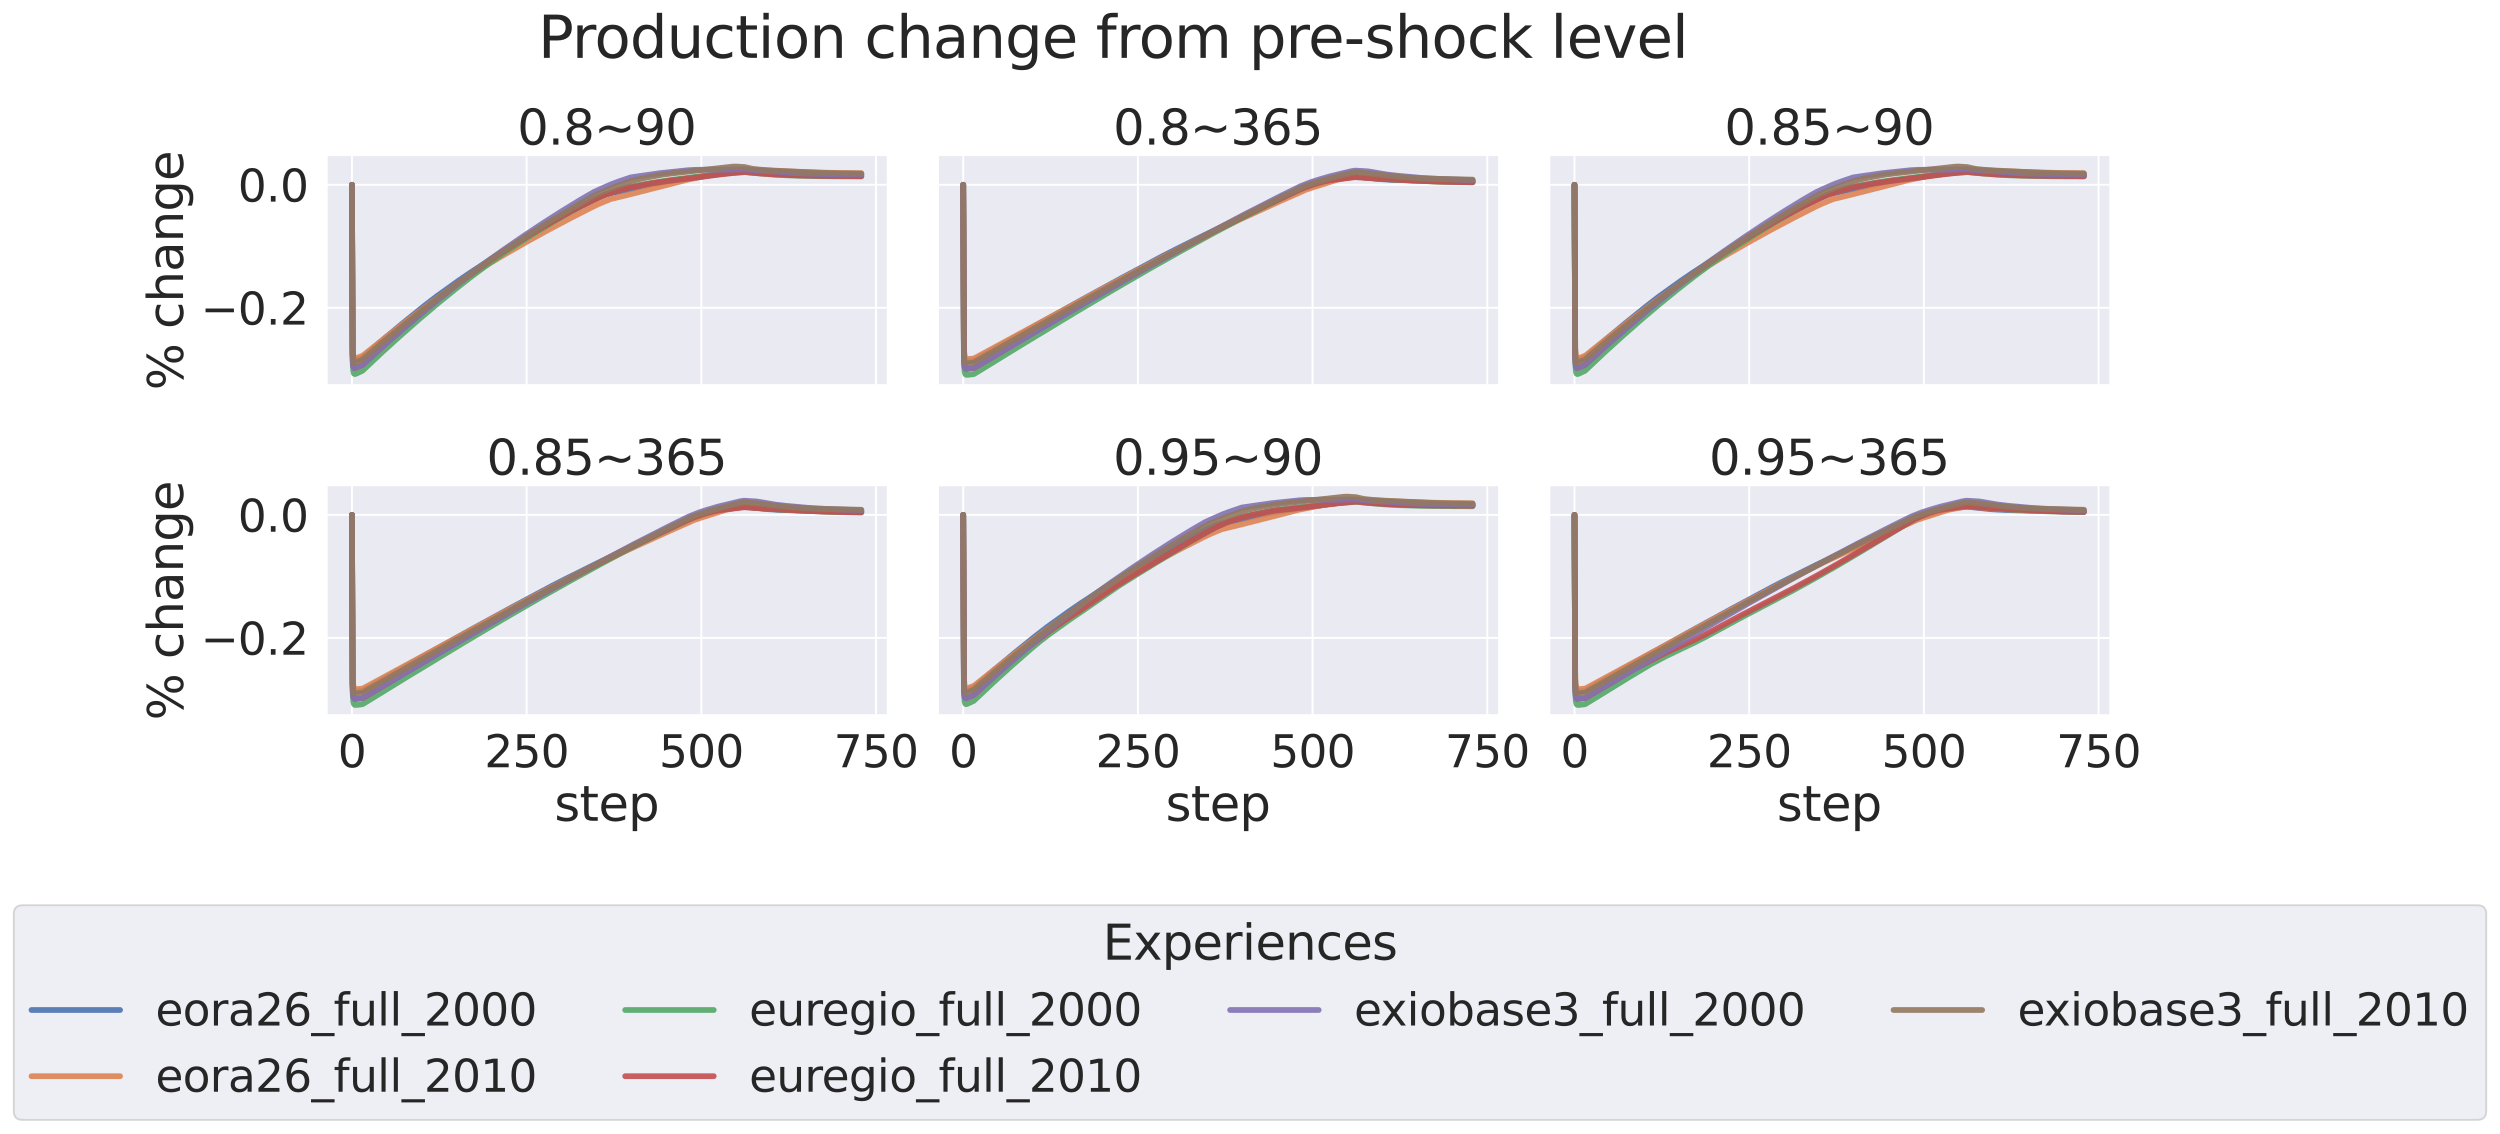 <?xml version="1.0" encoding="utf-8" standalone="no"?>
<!DOCTYPE svg PUBLIC "-//W3C//DTD SVG 1.1//EN"
  "http://www.w3.org/Graphics/SVG/1.1/DTD/svg11.dtd">
<svg xmlns:xlink="http://www.w3.org/1999/xlink" width="1304.438pt" height="591.517pt" viewBox="0 0 1304.438 591.517" xmlns="http://www.w3.org/2000/svg" version="1.1">
 <defs>
  <style type="text/css">*{stroke-linejoin: round; stroke-linecap: butt}</style>
 </defs>
 <g id="figure_1">
  <g id="patch_1">
   <path d="M 0 591.517 
L 1304.438 591.517 
L 1304.438 -0 
L 0 -0 
z
" style="fill: #ffffff"/>
  </g>
  <g id="axes_1">
   <g id="patch_2">
    <path d="M 170.34 201.042 
L 462.709 201.042 
L 462.709 81.456 
L 170.34 81.456 
z
" style="fill: #eaeaf2"/>
   </g>
   <g id="matplotlib.axis_1">
    <g id="xtick_1">
     <g id="line2d_1">
      <path d="M 183.63 201.042 
L 183.63 81.456 
" clip-path="url(#p4fba874683)" style="fill: none; stroke: #ffffff; stroke-linecap: round"/>
     </g>
    </g>
    <g id="xtick_2">
     <g id="line2d_2">
      <path d="M 274.778 201.042 
L 274.778 81.456 
" clip-path="url(#p4fba874683)" style="fill: none; stroke: #ffffff; stroke-linecap: round"/>
     </g>
    </g>
    <g id="xtick_3">
     <g id="line2d_3">
      <path d="M 365.927 201.042 
L 365.927 81.456 
" clip-path="url(#p4fba874683)" style="fill: none; stroke: #ffffff; stroke-linecap: round"/>
     </g>
    </g>
    <g id="xtick_4">
     <g id="line2d_4">
      <path d="M 457.076 201.042 
L 457.076 81.456 
" clip-path="url(#p4fba874683)" style="fill: none; stroke: #ffffff; stroke-linecap: round"/>
     </g>
    </g>
   </g>
   <g id="matplotlib.axis_2">
    <g id="ytick_1">
     <g id="line2d_5">
      <path d="M 170.34 160.598 
L 462.709 160.598 
" clip-path="url(#p4fba874683)" style="fill: none; stroke: #ffffff; stroke-linecap: round"/>
     </g>
     <g id="text_1">
      <!-- −0.2 -->
      <g style="fill: #262626" transform="translate(104.747 169.375) scale(0.231 -0.231)">
       <defs>
        <path id="DejaVuSans-2212" d="M 678 2272 
L 4684 2272 
L 4684 1741 
L 678 1741 
L 678 2272 
z
" transform="scale(0.016)"/>
        <path id="DejaVuSans-30" d="M 2034 4250 
Q 1547 4250 1301 3770 
Q 1056 3291 1056 2328 
Q 1056 1369 1301 889 
Q 1547 409 2034 409 
Q 2525 409 2770 889 
Q 3016 1369 3016 2328 
Q 3016 3291 2770 3770 
Q 2525 4250 2034 4250 
z
M 2034 4750 
Q 2819 4750 3233 4129 
Q 3647 3509 3647 2328 
Q 3647 1150 3233 529 
Q 2819 -91 2034 -91 
Q 1250 -91 836 529 
Q 422 1150 422 2328 
Q 422 3509 836 4129 
Q 1250 4750 2034 4750 
z
" transform="scale(0.016)"/>
        <path id="DejaVuSans-2e" d="M 684 794 
L 1344 794 
L 1344 0 
L 684 0 
L 684 794 
z
" transform="scale(0.016)"/>
        <path id="DejaVuSans-32" d="M 1228 531 
L 3431 531 
L 3431 0 
L 469 0 
L 469 531 
Q 828 903 1448 1529 
Q 2069 2156 2228 2338 
Q 2531 2678 2651 2914 
Q 2772 3150 2772 3378 
Q 2772 3750 2511 3984 
Q 2250 4219 1831 4219 
Q 1534 4219 1204 4116 
Q 875 4013 500 3803 
L 500 4441 
Q 881 4594 1212 4672 
Q 1544 4750 1819 4750 
Q 2544 4750 2975 4387 
Q 3406 4025 3406 3419 
Q 3406 3131 3298 2873 
Q 3191 2616 2906 2266 
Q 2828 2175 2409 1742 
Q 1991 1309 1228 531 
z
" transform="scale(0.016)"/>
       </defs>
       <use xlink:href="#DejaVuSans-2212"/>
       <use xlink:href="#DejaVuSans-30" x="83.789"/>
       <use xlink:href="#DejaVuSans-2e" x="147.412"/>
       <use xlink:href="#DejaVuSans-32" x="179.199"/>
      </g>
     </g>
    </g>
    <g id="ytick_2">
     <g id="line2d_6">
      <path d="M 170.34 96.425 
L 462.709 96.425 
" clip-path="url(#p4fba874683)" style="fill: none; stroke: #ffffff; stroke-linecap: round"/>
     </g>
     <g id="text_2">
      <!-- 0.0 -->
      <g style="fill: #262626" transform="translate(124.104 105.202) scale(0.231 -0.231)">
       <use xlink:href="#DejaVuSans-30"/>
       <use xlink:href="#DejaVuSans-2e" x="63.623"/>
       <use xlink:href="#DejaVuSans-30" x="95.41"/>
      </g>
     </g>
    </g>
    <g id="text_3">
     <!-- % change -->
     <g style="fill: #262626" transform="translate(95.506 203.597) rotate(-90) scale(0.252 -0.252)">
      <defs>
       <path id="DejaVuSans-25" d="M 4653 2053 
Q 4381 2053 4226 1822 
Q 4072 1591 4072 1178 
Q 4072 772 4226 539 
Q 4381 306 4653 306 
Q 4919 306 5073 539 
Q 5228 772 5228 1178 
Q 5228 1588 5073 1820 
Q 4919 2053 4653 2053 
z
M 4653 2450 
Q 5147 2450 5437 2106 
Q 5728 1763 5728 1178 
Q 5728 594 5436 251 
Q 5144 -91 4653 -91 
Q 4153 -91 3862 251 
Q 3572 594 3572 1178 
Q 3572 1766 3864 2108 
Q 4156 2450 4653 2450 
z
M 1428 4353 
Q 1159 4353 1004 4120 
Q 850 3888 850 3481 
Q 850 3069 1003 2837 
Q 1156 2606 1428 2606 
Q 1700 2606 1854 2837 
Q 2009 3069 2009 3481 
Q 2009 3884 1853 4118 
Q 1697 4353 1428 4353 
z
M 4250 4750 
L 4750 4750 
L 1831 -91 
L 1331 -91 
L 4250 4750 
z
M 1428 4750 
Q 1922 4750 2215 4408 
Q 2509 4066 2509 3481 
Q 2509 2891 2217 2550 
Q 1925 2209 1428 2209 
Q 931 2209 642 2551 
Q 353 2894 353 3481 
Q 353 4063 643 4406 
Q 934 4750 1428 4750 
z
" transform="scale(0.016)"/>
       <path id="DejaVuSans-20" transform="scale(0.016)"/>
       <path id="DejaVuSans-63" d="M 3122 3366 
L 3122 2828 
Q 2878 2963 2633 3030 
Q 2388 3097 2138 3097 
Q 1578 3097 1268 2742 
Q 959 2388 959 1747 
Q 959 1106 1268 751 
Q 1578 397 2138 397 
Q 2388 397 2633 464 
Q 2878 531 3122 666 
L 3122 134 
Q 2881 22 2623 -34 
Q 2366 -91 2075 -91 
Q 1284 -91 818 406 
Q 353 903 353 1747 
Q 353 2603 823 3093 
Q 1294 3584 2113 3584 
Q 2378 3584 2631 3529 
Q 2884 3475 3122 3366 
z
" transform="scale(0.016)"/>
       <path id="DejaVuSans-68" d="M 3513 2113 
L 3513 0 
L 2938 0 
L 2938 2094 
Q 2938 2591 2744 2837 
Q 2550 3084 2163 3084 
Q 1697 3084 1428 2787 
Q 1159 2491 1159 1978 
L 1159 0 
L 581 0 
L 581 4863 
L 1159 4863 
L 1159 2956 
Q 1366 3272 1645 3428 
Q 1925 3584 2291 3584 
Q 2894 3584 3203 3211 
Q 3513 2838 3513 2113 
z
" transform="scale(0.016)"/>
       <path id="DejaVuSans-61" d="M 2194 1759 
Q 1497 1759 1228 1600 
Q 959 1441 959 1056 
Q 959 750 1161 570 
Q 1363 391 1709 391 
Q 2188 391 2477 730 
Q 2766 1069 2766 1631 
L 2766 1759 
L 2194 1759 
z
M 3341 1997 
L 3341 0 
L 2766 0 
L 2766 531 
Q 2569 213 2275 61 
Q 1981 -91 1556 -91 
Q 1019 -91 701 211 
Q 384 513 384 1019 
Q 384 1609 779 1909 
Q 1175 2209 1959 2209 
L 2766 2209 
L 2766 2266 
Q 2766 2663 2505 2880 
Q 2244 3097 1772 3097 
Q 1472 3097 1187 3025 
Q 903 2953 641 2809 
L 641 3341 
Q 956 3463 1253 3523 
Q 1550 3584 1831 3584 
Q 2591 3584 2966 3190 
Q 3341 2797 3341 1997 
z
" transform="scale(0.016)"/>
       <path id="DejaVuSans-6e" d="M 3513 2113 
L 3513 0 
L 2938 0 
L 2938 2094 
Q 2938 2591 2744 2837 
Q 2550 3084 2163 3084 
Q 1697 3084 1428 2787 
Q 1159 2491 1159 1978 
L 1159 0 
L 581 0 
L 581 3500 
L 1159 3500 
L 1159 2956 
Q 1366 3272 1645 3428 
Q 1925 3584 2291 3584 
Q 2894 3584 3203 3211 
Q 3513 2838 3513 2113 
z
" transform="scale(0.016)"/>
       <path id="DejaVuSans-67" d="M 2906 1791 
Q 2906 2416 2648 2759 
Q 2391 3103 1925 3103 
Q 1463 3103 1205 2759 
Q 947 2416 947 1791 
Q 947 1169 1205 825 
Q 1463 481 1925 481 
Q 2391 481 2648 825 
Q 2906 1169 2906 1791 
z
M 3481 434 
Q 3481 -459 3084 -895 
Q 2688 -1331 1869 -1331 
Q 1566 -1331 1297 -1286 
Q 1028 -1241 775 -1147 
L 775 -588 
Q 1028 -725 1275 -790 
Q 1522 -856 1778 -856 
Q 2344 -856 2625 -561 
Q 2906 -266 2906 331 
L 2906 616 
Q 2728 306 2450 153 
Q 2172 0 1784 0 
Q 1141 0 747 490 
Q 353 981 353 1791 
Q 353 2603 747 3093 
Q 1141 3584 1784 3584 
Q 2172 3584 2450 3431 
Q 2728 3278 2906 2969 
L 2906 3500 
L 3481 3500 
L 3481 434 
z
" transform="scale(0.016)"/>
       <path id="DejaVuSans-65" d="M 3597 1894 
L 3597 1613 
L 953 1613 
Q 991 1019 1311 708 
Q 1631 397 2203 397 
Q 2534 397 2845 478 
Q 3156 559 3463 722 
L 3463 178 
Q 3153 47 2828 -22 
Q 2503 -91 2169 -91 
Q 1331 -91 842 396 
Q 353 884 353 1716 
Q 353 2575 817 3079 
Q 1281 3584 2069 3584 
Q 2775 3584 3186 3129 
Q 3597 2675 3597 1894 
z
M 3022 2063 
Q 3016 2534 2758 2815 
Q 2500 3097 2075 3097 
Q 1594 3097 1305 2825 
Q 1016 2553 972 2059 
L 3022 2063 
z
" transform="scale(0.016)"/>
      </defs>
      <use xlink:href="#DejaVuSans-25"/>
      <use xlink:href="#DejaVuSans-20" x="95.02"/>
      <use xlink:href="#DejaVuSans-63" x="126.807"/>
      <use xlink:href="#DejaVuSans-68" x="181.787"/>
      <use xlink:href="#DejaVuSans-61" x="245.166"/>
      <use xlink:href="#DejaVuSans-6e" x="306.445"/>
      <use xlink:href="#DejaVuSans-67" x="369.824"/>
      <use xlink:href="#DejaVuSans-65" x="433.301"/>
     </g>
    </g>
   </g>
   <g id="PolyCollection_1"/>
   <g id="PolyCollection_2"/>
   <g id="PolyCollection_3"/>
   <g id="PolyCollection_4"/>
   <g id="PolyCollection_5"/>
   <g id="PolyCollection_6"/>
   <g id="line2d_7">
    <path d="M 183.63 96.425 
L 183.994 184.334 
L 184.359 187.362 
L 184.723 188.086 
L 185.088 188.175 
L 186.182 187.797 
L 189.099 186.551 
L 190.922 184.986 
L 200.036 177.086 
L 210.245 168.578 
L 221.548 159.468 
L 227.746 154.699 
L 239.048 146.596 
L 245.246 142.36 
L 256.184 135.186 
L 266.757 128.521 
L 276.966 122.342 
L 287.175 116.42 
L 297.748 110.545 
L 308.321 104.929 
L 311.238 103.523 
L 316.342 101.421 
L 317.436 101.091 
L 327.28 99.013 
L 341.135 95.969 
L 346.239 94.952 
L 356.083 93.566 
L 380.511 89.886 
L 388.532 89.073 
L 392.907 89.362 
L 402.022 90.041 
L 406.762 90.501 
L 412.96 90.858 
L 423.169 91.099 
L 438.846 91.229 
L 449.42 91.262 
L 449.42 91.262 
" clip-path="url(#p4fba874683)" style="fill: none; stroke: #4c72b0; stroke-opacity: 0.9; stroke-width: 3; stroke-linecap: round"/>
   </g>
   <g id="line2d_8">
    <path d="M 183.63 96.425 
L 183.994 181.807 
L 184.359 185.374 
L 184.723 186.544 
L 185.088 186.891 
L 185.817 186.868 
L 188.005 186.106 
L 189.463 185.457 
L 193.109 182.52 
L 203.682 174.126 
L 214.62 165.697 
L 226.287 156.984 
L 237.225 149.139 
L 243.059 145.154 
L 252.538 139.141 
L 262.018 133.501 
L 274.049 126.59 
L 285.716 120.142 
L 297.383 113.951 
L 309.05 108.011 
L 312.696 106.295 
L 318.53 103.877 
L 321.082 103.272 
L 329.103 101.298 
L 358.635 93.775 
L 370.667 91.302 
L 372.855 90.924 
L 376.501 90.581 
L 380.147 90.206 
L 384.886 89.234 
L 388.532 88.544 
L 391.449 88.624 
L 402.387 89.092 
L 407.127 89.32 
L 415.877 89.639 
L 427.544 90.01 
L 438.482 90.293 
L 449.42 90.389 
L 449.42 90.389 
" clip-path="url(#p4fba874683)" style="fill: none; stroke: #dd8452; stroke-opacity: 0.9; stroke-width: 3; stroke-linecap: round"/>
   </g>
   <g id="line2d_9">
    <path d="M 183.63 96.425 
L 183.994 188.859 
L 184.359 193.805 
L 184.723 194.964 
L 185.088 195.178 
L 185.817 194.986 
L 189.099 193.454 
L 190.922 191.746 
L 199.307 183.823 
L 208.422 175.552 
L 218.995 166.266 
L 228.475 158.246 
L 237.954 150.553 
L 245.975 144.304 
L 254.361 138.042 
L 262.382 132.395 
L 269.674 127.519 
L 277.331 122.622 
L 286.81 116.805 
L 295.925 111.461 
L 302.488 107.845 
L 308.686 104.701 
L 314.884 101.75 
L 318.53 100.332 
L 322.905 98.895 
L 326.916 97.81 
L 330.926 96.994 
L 340.77 95.268 
L 349.885 93.929 
L 359.729 92.708 
L 379.053 90.456 
L 388.897 89.797 
L 403.845 91.126 
L 411.137 91.496 
L 423.169 91.842 
L 436.294 92.009 
L 449.42 92.068 
L 449.42 92.068 
" clip-path="url(#p4fba874683)" style="fill: none; stroke: #55a868; stroke-opacity: 0.9; stroke-width: 3; stroke-linecap: round"/>
   </g>
   <g id="line2d_10">
    <path d="M 183.63 96.425 
L 183.994 185.804 
L 184.359 190.697 
L 184.723 191.825 
L 185.088 192.027 
L 185.817 191.841 
L 189.099 190.376 
L 190.922 188.734 
L 200.036 180.44 
L 210.245 171.471 
L 220.089 163.108 
L 228.11 156.559 
L 237.225 149.392 
L 245.611 143.085 
L 254.361 136.811 
L 261.653 131.851 
L 270.403 126.196 
L 279.883 120.419 
L 289.727 114.705 
L 298.113 110.089 
L 303.581 107.317 
L 312.696 102.971 
L 315.978 101.55 
L 319.988 100.167 
L 324.363 98.889 
L 329.103 97.752 
L 339.676 95.733 
L 347.698 94.546 
L 363.74 92.568 
L 376.136 90.977 
L 384.886 90.005 
L 388.532 89.732 
L 391.449 90.04 
L 396.553 90.516 
L 405.668 91.081 
L 416.606 91.537 
L 428.273 91.762 
L 449.42 91.897 
L 449.42 91.897 
" clip-path="url(#p4fba874683)" style="fill: none; stroke: #c44e52; stroke-opacity: 0.9; stroke-width: 3; stroke-linecap: round"/>
   </g>
   <g id="line2d_11">
    <path d="M 183.63 96.425 
L 183.994 187.558 
L 184.359 191.478 
L 184.723 192.039 
L 185.088 192.033 
L 186.546 191.433 
L 189.099 190.315 
L 192.015 187.676 
L 201.495 179.222 
L 212.068 170.087 
L 223.006 160.93 
L 234.308 151.765 
L 245.246 143.241 
L 255.819 135.274 
L 261.653 131.111 
L 272.591 123.566 
L 283.164 116.544 
L 293.373 110.039 
L 302.852 104.256 
L 309.78 100.243 
L 312.696 98.888 
L 318.894 96.169 
L 322.54 94.799 
L 329.103 92.569 
L 333.843 91.862 
L 344.052 90.396 
L 359 88.816 
L 362.281 88.631 
L 371.761 88.486 
L 377.23 88.575 
L 382.334 88.411 
L 386.345 88.308 
L 389.261 88.407 
L 395.46 88.995 
L 402.387 89.384 
L 408.585 89.771 
L 414.054 90.249 
L 421.346 90.591 
L 433.013 90.896 
L 449.42 91.086 
L 449.42 91.086 
" clip-path="url(#p4fba874683)" style="fill: none; stroke: #8172b3; stroke-opacity: 0.9; stroke-width: 3; stroke-linecap: round"/>
   </g>
   <g id="line2d_12">
    <path d="M 183.63 96.425 
L 183.994 185.472 
L 184.359 188.721 
L 184.723 189.242 
L 185.088 189.236 
L 186.546 188.679 
L 189.099 187.64 
L 192.38 184.817 
L 201.859 176.798 
L 212.068 168.449 
L 222.641 160.072 
L 233.944 151.451 
L 244.882 143.385 
L 254.726 136.388 
L 265.664 129.03 
L 275.872 122.425 
L 287.175 115.393 
L 298.113 108.853 
L 307.957 103.215 
L 311.603 101.325 
L 316.342 99.25 
L 321.082 97.444 
L 329.832 94.332 
L 332.385 93.701 
L 337.489 92.594 
L 345.875 91.09 
L 350.614 90.466 
L 382.334 86.948 
L 384.157 86.903 
L 388.532 87.162 
L 390.72 87.667 
L 392.907 88.133 
L 396.918 88.549 
L 403.116 88.972 
L 427.909 90.152 
L 437.388 90.39 
L 449.42 90.537 
L 449.42 90.537 
" clip-path="url(#p4fba874683)" style="fill: none; stroke: #937860; stroke-opacity: 0.9; stroke-width: 3; stroke-linecap: round"/>
   </g>
   <g id="patch_3">
    <path d="M 170.34 201.042 
L 170.34 81.456 
" style="fill: none; stroke: #ffffff; stroke-width: 1.25; stroke-linejoin: miter; stroke-linecap: square"/>
   </g>
   <g id="patch_4">
    <path d="M 170.34 201.042 
L 462.709 201.042 
" style="fill: none; stroke: #ffffff; stroke-width: 1.25; stroke-linejoin: miter; stroke-linecap: square"/>
   </g>
   <g id="text_4">
    <!-- 0.8~90 -->
    <g style="fill: #262626" transform="translate(269.895 75.456) scale(0.252 -0.252)">
     <defs>
      <path id="DejaVuSans-38" d="M 2034 2216 
Q 1584 2216 1326 1975 
Q 1069 1734 1069 1313 
Q 1069 891 1326 650 
Q 1584 409 2034 409 
Q 2484 409 2743 651 
Q 3003 894 3003 1313 
Q 3003 1734 2745 1975 
Q 2488 2216 2034 2216 
z
M 1403 2484 
Q 997 2584 770 2862 
Q 544 3141 544 3541 
Q 544 4100 942 4425 
Q 1341 4750 2034 4750 
Q 2731 4750 3128 4425 
Q 3525 4100 3525 3541 
Q 3525 3141 3298 2862 
Q 3072 2584 2669 2484 
Q 3125 2378 3379 2068 
Q 3634 1759 3634 1313 
Q 3634 634 3220 271 
Q 2806 -91 2034 -91 
Q 1263 -91 848 271 
Q 434 634 434 1313 
Q 434 1759 690 2068 
Q 947 2378 1403 2484 
z
M 1172 3481 
Q 1172 3119 1398 2916 
Q 1625 2713 2034 2713 
Q 2441 2713 2670 2916 
Q 2900 3119 2900 3481 
Q 2900 3844 2670 4047 
Q 2441 4250 2034 4250 
Q 1625 4250 1398 4047 
Q 1172 3844 1172 3481 
z
" transform="scale(0.016)"/>
      <path id="DejaVuSans-7e" d="M 4684 2553 
L 4684 1997 
Q 4356 1750 4076 1644 
Q 3797 1538 3494 1538 
Q 3150 1538 2694 1722 
Q 2659 1734 2644 1741 
Q 2622 1750 2575 1766 
Q 2091 1959 1797 1959 
Q 1522 1959 1253 1839 
Q 984 1719 678 1459 
L 678 2016 
Q 1006 2263 1286 2370 
Q 1566 2478 1869 2478 
Q 2213 2478 2672 2291 
Q 2703 2278 2719 2272 
Q 2744 2263 2788 2247 
Q 3272 2053 3566 2053 
Q 3834 2053 4098 2172 
Q 4363 2291 4684 2553 
z
" transform="scale(0.016)"/>
      <path id="DejaVuSans-39" d="M 703 97 
L 703 672 
Q 941 559 1184 500 
Q 1428 441 1663 441 
Q 2288 441 2617 861 
Q 2947 1281 2994 2138 
Q 2813 1869 2534 1725 
Q 2256 1581 1919 1581 
Q 1219 1581 811 2004 
Q 403 2428 403 3163 
Q 403 3881 828 4315 
Q 1253 4750 1959 4750 
Q 2769 4750 3195 4129 
Q 3622 3509 3622 2328 
Q 3622 1225 3098 567 
Q 2575 -91 1691 -91 
Q 1453 -91 1209 -44 
Q 966 3 703 97 
z
M 1959 2075 
Q 2384 2075 2632 2365 
Q 2881 2656 2881 3163 
Q 2881 3666 2632 3958 
Q 2384 4250 1959 4250 
Q 1534 4250 1286 3958 
Q 1038 3666 1038 3163 
Q 1038 2656 1286 2365 
Q 1534 2075 1959 2075 
z
" transform="scale(0.016)"/>
     </defs>
     <use xlink:href="#DejaVuSans-30"/>
     <use xlink:href="#DejaVuSans-2e" x="63.623"/>
     <use xlink:href="#DejaVuSans-38" x="95.41"/>
     <use xlink:href="#DejaVuSans-7e" x="159.033"/>
     <use xlink:href="#DejaVuSans-39" x="242.822"/>
     <use xlink:href="#DejaVuSans-30" x="306.445"/>
    </g>
   </g>
  </g>
  <g id="axes_2">
   <g id="patch_5">
    <path d="M 489.29 201.042 
L 781.659 201.042 
L 781.659 81.456 
L 489.29 81.456 
z
" style="fill: #eaeaf2"/>
   </g>
   <g id="matplotlib.axis_3">
    <g id="xtick_5">
     <g id="line2d_13">
      <path d="M 502.58 201.042 
L 502.58 81.456 
" clip-path="url(#pf6eb3e41b6)" style="fill: none; stroke: #ffffff; stroke-linecap: round"/>
     </g>
    </g>
    <g id="xtick_6">
     <g id="line2d_14">
      <path d="M 593.729 201.042 
L 593.729 81.456 
" clip-path="url(#pf6eb3e41b6)" style="fill: none; stroke: #ffffff; stroke-linecap: round"/>
     </g>
    </g>
    <g id="xtick_7">
     <g id="line2d_15">
      <path d="M 684.878 201.042 
L 684.878 81.456 
" clip-path="url(#pf6eb3e41b6)" style="fill: none; stroke: #ffffff; stroke-linecap: round"/>
     </g>
    </g>
    <g id="xtick_8">
     <g id="line2d_16">
      <path d="M 776.026 201.042 
L 776.026 81.456 
" clip-path="url(#pf6eb3e41b6)" style="fill: none; stroke: #ffffff; stroke-linecap: round"/>
     </g>
    </g>
   </g>
   <g id="matplotlib.axis_4">
    <g id="ytick_3">
     <g id="line2d_17">
      <path d="M 489.29 160.598 
L 781.659 160.598 
" clip-path="url(#pf6eb3e41b6)" style="fill: none; stroke: #ffffff; stroke-linecap: round"/>
     </g>
    </g>
    <g id="ytick_4">
     <g id="line2d_18">
      <path d="M 489.29 96.425 
L 781.659 96.425 
" clip-path="url(#pf6eb3e41b6)" style="fill: none; stroke: #ffffff; stroke-linecap: round"/>
     </g>
    </g>
   </g>
   <g id="PolyCollection_7"/>
   <g id="PolyCollection_8"/>
   <g id="PolyCollection_9"/>
   <g id="PolyCollection_10"/>
   <g id="PolyCollection_11"/>
   <g id="PolyCollection_12"/>
   <g id="line2d_19">
    <path d="M 502.58 96.425 
L 502.944 184.334 
L 503.309 187.46 
L 503.674 188.297 
L 504.038 188.503 
L 504.767 188.513 
L 508.049 188.168 
L 509.507 187.385 
L 541.956 168.997 
L 565.655 155.776 
L 585.708 144.818 
L 606.854 133.51 
L 613.781 129.97 
L 628.73 122.531 
L 649.876 112.342 
L 670.658 102.575 
L 679.773 98.438 
L 684.148 97.021 
L 695.451 93.525 
L 698.368 93.156 
L 707.482 92.129 
L 720.243 93.473 
L 727.535 93.865 
L 737.744 94.171 
L 765.089 94.644 
L 768.37 94.668 
L 768.37 94.668 
" clip-path="url(#pf6eb3e41b6)" style="fill: none; stroke: #4c72b0; stroke-opacity: 0.9; stroke-width: 3; stroke-linecap: round"/>
   </g>
   <g id="line2d_20">
    <path d="M 502.58 96.425 
L 502.944 181.807 
L 503.309 185.454 
L 503.674 186.718 
L 504.038 187.163 
L 504.767 187.342 
L 506.59 187.214 
L 508.049 187.078 
L 509.143 186.552 
L 578.78 148.819 
L 602.479 136.405 
L 621.438 126.701 
L 632.74 121.103 
L 645.137 115.334 
L 668.106 104.859 
L 681.232 99.045 
L 685.242 97.714 
L 697.638 93.779 
L 706.753 92.044 
L 708.941 92.179 
L 725.348 93.377 
L 733.369 93.725 
L 738.473 94 
L 742.848 94.316 
L 757.797 94.477 
L 768.37 94.581 
L 768.37 94.581 
" clip-path="url(#pf6eb3e41b6)" style="fill: none; stroke: #dd8452; stroke-opacity: 0.9; stroke-width: 3; stroke-linecap: round"/>
   </g>
   <g id="line2d_21">
    <path d="M 502.58 96.425 
L 502.944 188.859 
L 503.309 193.91 
L 503.674 195.192 
L 504.038 195.533 
L 504.767 195.598 
L 508.049 195.213 
L 509.507 194.357 
L 531.018 181.11 
L 560.915 163.014 
L 581.697 150.679 
L 599.562 140.32 
L 615.24 131.462 
L 632.011 122.235 
L 646.595 114.458 
L 657.897 108.698 
L 674.304 100.638 
L 680.138 97.914 
L 685.607 95.872 
L 689.253 94.717 
L 692.169 93.99 
L 694.357 93.647 
L 707.847 92.197 
L 718.42 93.17 
L 726.441 93.674 
L 753.057 94.89 
L 768.005 95.119 
L 768.37 95.122 
L 768.37 95.122 
" clip-path="url(#pf6eb3e41b6)" style="fill: none; stroke: #55a868; stroke-opacity: 0.9; stroke-width: 3; stroke-linecap: round"/>
   </g>
   <g id="line2d_22">
    <path d="M 502.58 96.425 
L 502.944 185.804 
L 503.309 190.798 
L 503.674 192.044 
L 504.038 192.369 
L 504.767 192.43 
L 508.049 192.069 
L 509.507 191.25 
L 538.31 174.158 
L 564.926 158.598 
L 584.978 147.113 
L 602.479 137.333 
L 618.157 128.811 
L 633.834 120.529 
L 648.418 113.08 
L 661.179 106.841 
L 677.586 99.135 
L 680.867 97.751 
L 686.7 95.725 
L 691.076 94.56 
L 693.263 94.175 
L 699.461 93.335 
L 707.118 92.427 
L 724.618 93.548 
L 741.025 94.352 
L 749.046 94.719 
L 760.349 94.984 
L 768.37 95.081 
L 768.37 95.081 
" clip-path="url(#pf6eb3e41b6)" style="fill: none; stroke: #c44e52; stroke-opacity: 0.9; stroke-width: 3; stroke-linecap: round"/>
   </g>
   <g id="line2d_23">
    <path d="M 502.58 96.425 
L 502.944 187.558 
L 503.309 191.59 
L 503.674 192.272 
L 504.038 192.387 
L 505.497 192.272 
L 508.049 191.992 
L 510.601 190.506 
L 537.946 174.447 
L 570.03 155.84 
L 595.552 141.281 
L 617.063 129.261 
L 637.116 118.342 
L 649.876 111.604 
L 669.2 101.768 
L 678.315 97.291 
L 683.784 95.111 
L 688.159 93.699 
L 693.628 92.099 
L 704.93 89.367 
L 707.118 89.021 
L 713.681 89.4 
L 723.525 91.057 
L 728.994 91.685 
L 742.848 92.941 
L 750.505 93.331 
L 768.37 94.001 
L 768.37 94.001 
" clip-path="url(#pf6eb3e41b6)" style="fill: none; stroke: #8172b3; stroke-opacity: 0.9; stroke-width: 3; stroke-linecap: round"/>
   </g>
   <g id="line2d_24">
    <path d="M 502.58 96.425 
L 502.944 185.472 
L 503.309 188.825 
L 503.674 189.459 
L 504.403 189.561 
L 508.049 189.198 
L 510.601 187.766 
L 535.393 173.755 
L 565.655 156.901 
L 592.635 142.13 
L 612.688 131.387 
L 634.563 119.908 
L 649.147 112.465 
L 668.106 103.105 
L 679.409 97.712 
L 681.961 96.71 
L 688.888 94.502 
L 696.545 92.313 
L 701.649 91.024 
L 706.753 89.886 
L 708.941 89.996 
L 713.681 90.391 
L 728.994 92.22 
L 735.556 92.7 
L 745.4 93.182 
L 759.255 93.544 
L 768.37 93.735 
L 768.37 93.735 
" clip-path="url(#pf6eb3e41b6)" style="fill: none; stroke: #937860; stroke-opacity: 0.9; stroke-width: 3; stroke-linecap: round"/>
   </g>
   <g id="patch_6">
    <path d="M 489.29 201.042 
L 489.29 81.456 
" style="fill: none; stroke: #ffffff; stroke-width: 1.25; stroke-linejoin: miter; stroke-linecap: square"/>
   </g>
   <g id="patch_7">
    <path d="M 489.29 201.042 
L 781.659 201.042 
" style="fill: none; stroke: #ffffff; stroke-width: 1.25; stroke-linejoin: miter; stroke-linecap: square"/>
   </g>
   <g id="text_5">
    <!-- 0.8~365 -->
    <g style="fill: #262626" transform="translate(580.828 75.456) scale(0.252 -0.252)">
     <defs>
      <path id="DejaVuSans-33" d="M 2597 2516 
Q 3050 2419 3304 2112 
Q 3559 1806 3559 1356 
Q 3559 666 3084 287 
Q 2609 -91 1734 -91 
Q 1441 -91 1130 -33 
Q 819 25 488 141 
L 488 750 
Q 750 597 1062 519 
Q 1375 441 1716 441 
Q 2309 441 2620 675 
Q 2931 909 2931 1356 
Q 2931 1769 2642 2001 
Q 2353 2234 1838 2234 
L 1294 2234 
L 1294 2753 
L 1863 2753 
Q 2328 2753 2575 2939 
Q 2822 3125 2822 3475 
Q 2822 3834 2567 4026 
Q 2313 4219 1838 4219 
Q 1578 4219 1281 4162 
Q 984 4106 628 3988 
L 628 4550 
Q 988 4650 1302 4700 
Q 1616 4750 1894 4750 
Q 2613 4750 3031 4423 
Q 3450 4097 3450 3541 
Q 3450 3153 3228 2886 
Q 3006 2619 2597 2516 
z
" transform="scale(0.016)"/>
      <path id="DejaVuSans-36" d="M 2113 2584 
Q 1688 2584 1439 2293 
Q 1191 2003 1191 1497 
Q 1191 994 1439 701 
Q 1688 409 2113 409 
Q 2538 409 2786 701 
Q 3034 994 3034 1497 
Q 3034 2003 2786 2293 
Q 2538 2584 2113 2584 
z
M 3366 4563 
L 3366 3988 
Q 3128 4100 2886 4159 
Q 2644 4219 2406 4219 
Q 1781 4219 1451 3797 
Q 1122 3375 1075 2522 
Q 1259 2794 1537 2939 
Q 1816 3084 2150 3084 
Q 2853 3084 3261 2657 
Q 3669 2231 3669 1497 
Q 3669 778 3244 343 
Q 2819 -91 2113 -91 
Q 1303 -91 875 529 
Q 447 1150 447 2328 
Q 447 3434 972 4092 
Q 1497 4750 2381 4750 
Q 2619 4750 2861 4703 
Q 3103 4656 3366 4563 
z
" transform="scale(0.016)"/>
      <path id="DejaVuSans-35" d="M 691 4666 
L 3169 4666 
L 3169 4134 
L 1269 4134 
L 1269 2991 
Q 1406 3038 1543 3061 
Q 1681 3084 1819 3084 
Q 2600 3084 3056 2656 
Q 3513 2228 3513 1497 
Q 3513 744 3044 326 
Q 2575 -91 1722 -91 
Q 1428 -91 1123 -41 
Q 819 9 494 109 
L 494 744 
Q 775 591 1075 516 
Q 1375 441 1709 441 
Q 2250 441 2565 725 
Q 2881 1009 2881 1497 
Q 2881 1984 2565 2268 
Q 2250 2553 1709 2553 
Q 1456 2553 1204 2497 
Q 953 2441 691 2322 
L 691 4666 
z
" transform="scale(0.016)"/>
     </defs>
     <use xlink:href="#DejaVuSans-30"/>
     <use xlink:href="#DejaVuSans-2e" x="63.623"/>
     <use xlink:href="#DejaVuSans-38" x="95.41"/>
     <use xlink:href="#DejaVuSans-7e" x="159.033"/>
     <use xlink:href="#DejaVuSans-33" x="242.822"/>
     <use xlink:href="#DejaVuSans-36" x="306.445"/>
     <use xlink:href="#DejaVuSans-35" x="370.068"/>
    </g>
   </g>
  </g>
  <g id="axes_3">
   <g id="patch_8">
    <path d="M 808.241 201.042 
L 1100.61 201.042 
L 1100.61 81.456 
L 808.241 81.456 
z
" style="fill: #eaeaf2"/>
   </g>
   <g id="matplotlib.axis_5">
    <g id="xtick_9">
     <g id="line2d_25">
      <path d="M 821.53 201.042 
L 821.53 81.456 
" clip-path="url(#p88822a0ad7)" style="fill: none; stroke: #ffffff; stroke-linecap: round"/>
     </g>
    </g>
    <g id="xtick_10">
     <g id="line2d_26">
      <path d="M 912.679 201.042 
L 912.679 81.456 
" clip-path="url(#p88822a0ad7)" style="fill: none; stroke: #ffffff; stroke-linecap: round"/>
     </g>
    </g>
    <g id="xtick_11">
     <g id="line2d_27">
      <path d="M 1003.828 201.042 
L 1003.828 81.456 
" clip-path="url(#p88822a0ad7)" style="fill: none; stroke: #ffffff; stroke-linecap: round"/>
     </g>
    </g>
    <g id="xtick_12">
     <g id="line2d_28">
      <path d="M 1094.977 201.042 
L 1094.977 81.456 
" clip-path="url(#p88822a0ad7)" style="fill: none; stroke: #ffffff; stroke-linecap: round"/>
     </g>
    </g>
   </g>
   <g id="matplotlib.axis_6">
    <g id="ytick_5">
     <g id="line2d_29">
      <path d="M 808.241 160.598 
L 1100.61 160.598 
" clip-path="url(#p88822a0ad7)" style="fill: none; stroke: #ffffff; stroke-linecap: round"/>
     </g>
    </g>
    <g id="ytick_6">
     <g id="line2d_30">
      <path d="M 808.241 96.425 
L 1100.61 96.425 
" clip-path="url(#p88822a0ad7)" style="fill: none; stroke: #ffffff; stroke-linecap: round"/>
     </g>
    </g>
   </g>
   <g id="PolyCollection_13"/>
   <g id="PolyCollection_14"/>
   <g id="PolyCollection_15"/>
   <g id="PolyCollection_16"/>
   <g id="PolyCollection_17"/>
   <g id="PolyCollection_18"/>
   <g id="line2d_31">
    <path d="M 821.53 96.425 
L 821.895 184.334 
L 822.259 187.362 
L 822.624 188.086 
L 822.988 188.175 
L 824.082 187.797 
L 826.999 186.551 
L 828.822 184.986 
L 837.937 177.086 
L 848.145 168.578 
L 859.448 159.468 
L 865.646 154.699 
L 876.949 146.596 
L 883.147 142.36 
L 894.084 135.186 
L 904.658 128.521 
L 914.866 122.342 
L 925.075 116.42 
L 935.648 110.545 
L 946.222 104.929 
L 949.138 103.523 
L 954.243 101.421 
L 955.337 101.091 
L 965.181 99.013 
L 979.035 95.969 
L 984.14 94.952 
L 993.984 93.566 
L 1018.412 89.886 
L 1026.433 89.073 
L 1030.808 89.362 
L 1039.923 90.041 
L 1044.662 90.501 
L 1050.861 90.858 
L 1061.069 91.099 
L 1076.747 91.229 
L 1087.32 91.262 
L 1087.32 91.262 
" clip-path="url(#p88822a0ad7)" style="fill: none; stroke: #4c72b0; stroke-opacity: 0.9; stroke-width: 3; stroke-linecap: round"/>
   </g>
   <g id="line2d_32">
    <path d="M 821.53 96.425 
L 821.895 181.807 
L 822.259 185.374 
L 822.624 186.544 
L 822.988 186.891 
L 823.718 186.868 
L 825.905 186.106 
L 827.364 185.457 
L 831.009 182.52 
L 841.583 174.126 
L 852.521 165.697 
L 864.188 156.984 
L 875.126 149.139 
L 880.959 145.154 
L 890.439 139.141 
L 899.918 133.501 
L 911.95 126.59 
L 923.617 120.142 
L 935.284 113.951 
L 946.951 108.011 
L 950.597 106.295 
L 956.43 103.877 
L 958.982 103.272 
L 967.004 101.298 
L 996.536 93.775 
L 1008.567 91.302 
L 1010.755 90.924 
L 1014.401 90.581 
L 1018.047 90.206 
L 1022.787 89.234 
L 1026.433 88.544 
L 1029.349 88.624 
L 1040.287 89.092 
L 1045.027 89.32 
L 1053.777 89.639 
L 1065.444 90.01 
L 1076.382 90.293 
L 1087.32 90.389 
L 1087.32 90.389 
" clip-path="url(#p88822a0ad7)" style="fill: none; stroke: #dd8452; stroke-opacity: 0.9; stroke-width: 3; stroke-linecap: round"/>
   </g>
   <g id="line2d_33">
    <path d="M 821.53 96.425 
L 821.895 188.859 
L 822.259 193.805 
L 822.624 194.964 
L 822.988 195.178 
L 823.718 194.986 
L 826.999 193.454 
L 828.822 191.746 
L 837.208 183.823 
L 846.322 175.552 
L 856.896 166.266 
L 866.375 158.246 
L 875.855 150.553 
L 883.876 144.304 
L 892.262 138.042 
L 900.283 132.395 
L 907.575 127.519 
L 915.231 122.622 
L 924.711 116.805 
L 933.825 111.461 
L 940.388 107.845 
L 946.586 104.701 
L 952.784 101.75 
L 956.43 100.332 
L 960.805 98.895 
L 964.816 97.81 
L 968.827 96.994 
L 978.671 95.268 
L 987.786 93.929 
L 997.63 92.708 
L 1016.953 90.456 
L 1026.797 89.797 
L 1041.746 91.126 
L 1049.038 91.496 
L 1061.069 91.842 
L 1074.195 92.009 
L 1087.32 92.068 
L 1087.32 92.068 
" clip-path="url(#p88822a0ad7)" style="fill: none; stroke: #55a868; stroke-opacity: 0.9; stroke-width: 3; stroke-linecap: round"/>
   </g>
   <g id="line2d_34">
    <path d="M 821.53 96.425 
L 821.895 185.804 
L 822.259 190.697 
L 822.624 191.825 
L 822.988 192.027 
L 823.718 191.841 
L 826.999 190.376 
L 828.822 188.734 
L 837.937 180.44 
L 848.145 171.471 
L 857.99 163.108 
L 866.011 156.559 
L 875.126 149.392 
L 883.511 143.085 
L 892.262 136.811 
L 899.553 131.851 
L 908.304 126.196 
L 917.783 120.419 
L 927.627 114.705 
L 936.013 110.089 
L 941.482 107.317 
L 950.597 102.971 
L 953.878 101.55 
L 957.889 100.167 
L 962.264 98.889 
L 967.004 97.752 
L 977.577 95.733 
L 985.598 94.546 
L 1001.64 92.568 
L 1014.036 90.977 
L 1022.787 90.005 
L 1026.433 89.732 
L 1029.349 90.04 
L 1034.454 90.516 
L 1043.569 91.081 
L 1054.506 91.537 
L 1066.174 91.762 
L 1087.32 91.897 
L 1087.32 91.897 
" clip-path="url(#p88822a0ad7)" style="fill: none; stroke: #c44e52; stroke-opacity: 0.9; stroke-width: 3; stroke-linecap: round"/>
   </g>
   <g id="line2d_35">
    <path d="M 821.53 96.425 
L 821.895 187.558 
L 822.259 191.478 
L 822.624 192.039 
L 822.988 192.033 
L 824.447 191.433 
L 826.999 190.315 
L 829.916 187.676 
L 839.395 179.222 
L 849.968 170.087 
L 860.906 160.93 
L 872.209 151.765 
L 883.147 143.241 
L 893.72 135.274 
L 899.553 131.111 
L 910.491 123.566 
L 921.065 116.544 
L 931.273 110.039 
L 940.753 104.256 
L 947.68 100.243 
L 950.597 98.888 
L 956.795 96.169 
L 960.441 94.799 
L 967.004 92.569 
L 971.743 91.862 
L 981.952 90.396 
L 996.9 88.816 
L 1000.182 88.631 
L 1009.661 88.486 
L 1015.13 88.575 
L 1020.235 88.411 
L 1024.245 88.308 
L 1027.162 88.407 
L 1033.36 88.995 
L 1040.287 89.384 
L 1046.485 89.771 
L 1051.954 90.249 
L 1059.246 90.591 
L 1070.913 90.896 
L 1087.32 91.086 
L 1087.32 91.086 
" clip-path="url(#p88822a0ad7)" style="fill: none; stroke: #8172b3; stroke-opacity: 0.9; stroke-width: 3; stroke-linecap: round"/>
   </g>
   <g id="line2d_36">
    <path d="M 821.53 96.425 
L 821.895 185.472 
L 822.259 188.721 
L 822.624 189.242 
L 822.988 189.236 
L 824.447 188.679 
L 826.999 187.64 
L 830.28 184.817 
L 839.76 176.798 
L 849.968 168.449 
L 860.542 160.072 
L 871.844 151.451 
L 882.782 143.385 
L 892.626 136.388 
L 903.564 129.03 
L 913.773 122.425 
L 925.075 115.393 
L 936.013 108.853 
L 945.857 103.215 
L 949.503 101.325 
L 954.243 99.25 
L 958.982 97.444 
L 967.733 94.332 
L 970.285 93.701 
L 975.389 92.594 
L 983.775 91.09 
L 988.515 90.466 
L 1020.235 86.948 
L 1022.057 86.903 
L 1026.433 87.162 
L 1028.62 87.667 
L 1030.808 88.133 
L 1034.818 88.549 
L 1041.016 88.972 
L 1065.809 90.152 
L 1075.288 90.39 
L 1087.32 90.537 
L 1087.32 90.537 
" clip-path="url(#p88822a0ad7)" style="fill: none; stroke: #937860; stroke-opacity: 0.9; stroke-width: 3; stroke-linecap: round"/>
   </g>
   <g id="patch_9">
    <path d="M 808.241 201.042 
L 808.241 81.456 
" style="fill: none; stroke: #ffffff; stroke-width: 1.25; stroke-linejoin: miter; stroke-linecap: square"/>
   </g>
   <g id="patch_10">
    <path d="M 808.241 201.042 
L 1100.61 201.042 
" style="fill: none; stroke: #ffffff; stroke-width: 1.25; stroke-linejoin: miter; stroke-linecap: square"/>
   </g>
   <g id="text_6">
    <!-- 0.85~90 -->
    <g style="fill: #262626" transform="translate(899.778 75.456) scale(0.252 -0.252)">
     <use xlink:href="#DejaVuSans-30"/>
     <use xlink:href="#DejaVuSans-2e" x="63.623"/>
     <use xlink:href="#DejaVuSans-38" x="95.41"/>
     <use xlink:href="#DejaVuSans-35" x="159.033"/>
     <use xlink:href="#DejaVuSans-7e" x="222.656"/>
     <use xlink:href="#DejaVuSans-39" x="306.445"/>
     <use xlink:href="#DejaVuSans-30" x="370.068"/>
    </g>
   </g>
  </g>
  <g id="axes_4">
   <g id="patch_11">
    <path d="M 170.34 373.284 
L 462.709 373.284 
L 462.709 253.698 
L 170.34 253.698 
z
" style="fill: #eaeaf2"/>
   </g>
   <g id="matplotlib.axis_7">
    <g id="xtick_13">
     <g id="line2d_37">
      <path d="M 183.63 373.284 
L 183.63 253.698 
" clip-path="url(#pc2a7c9258a)" style="fill: none; stroke: #ffffff; stroke-linecap: round"/>
     </g>
     <g id="text_7">
      <!-- 0 -->
      <g style="fill: #262626" transform="translate(176.281 400.336) scale(0.231 -0.231)">
       <use xlink:href="#DejaVuSans-30"/>
      </g>
     </g>
    </g>
    <g id="xtick_14">
     <g id="line2d_38">
      <path d="M 274.778 373.284 
L 274.778 253.698 
" clip-path="url(#pc2a7c9258a)" style="fill: none; stroke: #ffffff; stroke-linecap: round"/>
     </g>
     <g id="text_8">
      <!-- 250 -->
      <g style="fill: #262626" transform="translate(252.732 400.336) scale(0.231 -0.231)">
       <use xlink:href="#DejaVuSans-32"/>
       <use xlink:href="#DejaVuSans-35" x="63.623"/>
       <use xlink:href="#DejaVuSans-30" x="127.246"/>
      </g>
     </g>
    </g>
    <g id="xtick_15">
     <g id="line2d_39">
      <path d="M 365.927 373.284 
L 365.927 253.698 
" clip-path="url(#pc2a7c9258a)" style="fill: none; stroke: #ffffff; stroke-linecap: round"/>
     </g>
     <g id="text_9">
      <!-- 500 -->
      <g style="fill: #262626" transform="translate(343.881 400.336) scale(0.231 -0.231)">
       <use xlink:href="#DejaVuSans-35"/>
       <use xlink:href="#DejaVuSans-30" x="63.623"/>
       <use xlink:href="#DejaVuSans-30" x="127.246"/>
      </g>
     </g>
    </g>
    <g id="xtick_16">
     <g id="line2d_40">
      <path d="M 457.076 373.284 
L 457.076 253.698 
" clip-path="url(#pc2a7c9258a)" style="fill: none; stroke: #ffffff; stroke-linecap: round"/>
     </g>
     <g id="text_10">
      <!-- 750 -->
      <g style="fill: #262626" transform="translate(435.03 400.336) scale(0.231 -0.231)">
       <defs>
        <path id="DejaVuSans-37" d="M 525 4666 
L 3525 4666 
L 3525 4397 
L 1831 0 
L 1172 0 
L 2766 4134 
L 525 4134 
L 525 4666 
z
" transform="scale(0.016)"/>
       </defs>
       <use xlink:href="#DejaVuSans-37"/>
       <use xlink:href="#DejaVuSans-35" x="63.623"/>
       <use xlink:href="#DejaVuSans-30" x="127.246"/>
      </g>
     </g>
    </g>
    <g id="text_11">
     <!-- step -->
     <g style="fill: #262626" transform="translate(289.269 428.289) scale(0.252 -0.252)">
      <defs>
       <path id="DejaVuSans-73" d="M 2834 3397 
L 2834 2853 
Q 2591 2978 2328 3040 
Q 2066 3103 1784 3103 
Q 1356 3103 1142 2972 
Q 928 2841 928 2578 
Q 928 2378 1081 2264 
Q 1234 2150 1697 2047 
L 1894 2003 
Q 2506 1872 2764 1633 
Q 3022 1394 3022 966 
Q 3022 478 2636 193 
Q 2250 -91 1575 -91 
Q 1294 -91 989 -36 
Q 684 19 347 128 
L 347 722 
Q 666 556 975 473 
Q 1284 391 1588 391 
Q 1994 391 2212 530 
Q 2431 669 2431 922 
Q 2431 1156 2273 1281 
Q 2116 1406 1581 1522 
L 1381 1569 
Q 847 1681 609 1914 
Q 372 2147 372 2553 
Q 372 3047 722 3315 
Q 1072 3584 1716 3584 
Q 2034 3584 2315 3537 
Q 2597 3491 2834 3397 
z
" transform="scale(0.016)"/>
       <path id="DejaVuSans-74" d="M 1172 4494 
L 1172 3500 
L 2356 3500 
L 2356 3053 
L 1172 3053 
L 1172 1153 
Q 1172 725 1289 603 
Q 1406 481 1766 481 
L 2356 481 
L 2356 0 
L 1766 0 
Q 1100 0 847 248 
Q 594 497 594 1153 
L 594 3053 
L 172 3053 
L 172 3500 
L 594 3500 
L 594 4494 
L 1172 4494 
z
" transform="scale(0.016)"/>
       <path id="DejaVuSans-70" d="M 1159 525 
L 1159 -1331 
L 581 -1331 
L 581 3500 
L 1159 3500 
L 1159 2969 
Q 1341 3281 1617 3432 
Q 1894 3584 2278 3584 
Q 2916 3584 3314 3078 
Q 3713 2572 3713 1747 
Q 3713 922 3314 415 
Q 2916 -91 2278 -91 
Q 1894 -91 1617 61 
Q 1341 213 1159 525 
z
M 3116 1747 
Q 3116 2381 2855 2742 
Q 2594 3103 2138 3103 
Q 1681 3103 1420 2742 
Q 1159 2381 1159 1747 
Q 1159 1113 1420 752 
Q 1681 391 2138 391 
Q 2594 391 2855 752 
Q 3116 1113 3116 1747 
z
" transform="scale(0.016)"/>
      </defs>
      <use xlink:href="#DejaVuSans-73"/>
      <use xlink:href="#DejaVuSans-74" x="52.1"/>
      <use xlink:href="#DejaVuSans-65" x="91.309"/>
      <use xlink:href="#DejaVuSans-70" x="152.832"/>
     </g>
    </g>
   </g>
   <g id="matplotlib.axis_8">
    <g id="ytick_7">
     <g id="line2d_41">
      <path d="M 170.34 332.84 
L 462.709 332.84 
" clip-path="url(#pc2a7c9258a)" style="fill: none; stroke: #ffffff; stroke-linecap: round"/>
     </g>
     <g id="text_12">
      <!-- −0.2 -->
      <g style="fill: #262626" transform="translate(104.747 341.617) scale(0.231 -0.231)">
       <use xlink:href="#DejaVuSans-2212"/>
       <use xlink:href="#DejaVuSans-30" x="83.789"/>
       <use xlink:href="#DejaVuSans-2e" x="147.412"/>
       <use xlink:href="#DejaVuSans-32" x="179.199"/>
      </g>
     </g>
    </g>
    <g id="ytick_8">
     <g id="line2d_42">
      <path d="M 170.34 268.667 
L 462.709 268.667 
" clip-path="url(#pc2a7c9258a)" style="fill: none; stroke: #ffffff; stroke-linecap: round"/>
     </g>
     <g id="text_13">
      <!-- 0.0 -->
      <g style="fill: #262626" transform="translate(124.104 277.444) scale(0.231 -0.231)">
       <use xlink:href="#DejaVuSans-30"/>
       <use xlink:href="#DejaVuSans-2e" x="63.623"/>
       <use xlink:href="#DejaVuSans-30" x="95.41"/>
      </g>
     </g>
    </g>
    <g id="text_14">
     <!-- % change -->
     <g style="fill: #262626" transform="translate(95.506 375.839) rotate(-90) scale(0.252 -0.252)">
      <use xlink:href="#DejaVuSans-25"/>
      <use xlink:href="#DejaVuSans-20" x="95.02"/>
      <use xlink:href="#DejaVuSans-63" x="126.807"/>
      <use xlink:href="#DejaVuSans-68" x="181.787"/>
      <use xlink:href="#DejaVuSans-61" x="245.166"/>
      <use xlink:href="#DejaVuSans-6e" x="306.445"/>
      <use xlink:href="#DejaVuSans-67" x="369.824"/>
      <use xlink:href="#DejaVuSans-65" x="433.301"/>
     </g>
    </g>
   </g>
   <g id="PolyCollection_19"/>
   <g id="PolyCollection_20"/>
   <g id="PolyCollection_21"/>
   <g id="PolyCollection_22"/>
   <g id="PolyCollection_23"/>
   <g id="PolyCollection_24"/>
   <g id="line2d_43">
    <path d="M 183.63 268.667 
L 183.994 356.576 
L 184.359 359.702 
L 184.723 360.539 
L 185.088 360.745 
L 185.817 360.755 
L 189.099 360.41 
L 190.557 359.627 
L 223.006 341.239 
L 246.705 328.018 
L 266.757 317.06 
L 287.904 305.752 
L 294.831 302.212 
L 309.78 294.773 
L 330.926 284.584 
L 351.708 274.817 
L 360.823 270.68 
L 365.198 269.263 
L 376.501 265.767 
L 379.417 265.398 
L 388.532 264.371 
L 401.293 265.715 
L 408.585 266.107 
L 418.794 266.413 
L 446.138 266.886 
L 449.42 266.91 
L 449.42 266.91 
" clip-path="url(#pc2a7c9258a)" style="fill: none; stroke: #4c72b0; stroke-opacity: 0.9; stroke-width: 3; stroke-linecap: round"/>
   </g>
   <g id="line2d_44">
    <path d="M 183.63 268.667 
L 183.994 354.049 
L 184.359 357.696 
L 184.723 358.96 
L 185.088 359.405 
L 185.817 359.584 
L 187.64 359.456 
L 189.099 359.32 
L 190.192 358.794 
L 259.83 321.061 
L 283.529 308.647 
L 302.488 298.943 
L 313.79 293.345 
L 326.186 287.576 
L 349.156 277.101 
L 362.281 271.287 
L 366.292 269.956 
L 378.688 266.021 
L 387.803 264.286 
L 389.991 264.421 
L 406.397 265.619 
L 414.418 265.967 
L 419.523 266.242 
L 423.898 266.558 
L 438.846 266.719 
L 449.42 266.823 
L 449.42 266.823 
" clip-path="url(#pc2a7c9258a)" style="fill: none; stroke: #dd8452; stroke-opacity: 0.9; stroke-width: 3; stroke-linecap: round"/>
   </g>
   <g id="line2d_45">
    <path d="M 183.63 268.667 
L 183.994 361.101 
L 184.359 366.152 
L 184.723 367.434 
L 185.088 367.775 
L 185.817 367.84 
L 189.099 367.455 
L 190.557 366.599 
L 212.068 353.352 
L 241.965 335.256 
L 262.747 322.921 
L 280.612 312.562 
L 296.29 303.704 
L 313.061 294.477 
L 327.645 286.7 
L 338.947 280.94 
L 355.354 272.88 
L 361.188 270.156 
L 366.656 268.114 
L 370.302 266.959 
L 373.219 266.232 
L 375.407 265.889 
L 388.897 264.439 
L 399.47 265.412 
L 407.491 265.916 
L 434.107 267.132 
L 449.055 267.361 
L 449.42 267.364 
L 449.42 267.364 
" clip-path="url(#pc2a7c9258a)" style="fill: none; stroke: #55a868; stroke-opacity: 0.9; stroke-width: 3; stroke-linecap: round"/>
   </g>
   <g id="line2d_46">
    <path d="M 183.63 268.667 
L 183.994 358.046 
L 184.359 363.04 
L 184.723 364.286 
L 185.088 364.611 
L 185.817 364.672 
L 189.099 364.311 
L 190.557 363.492 
L 219.36 346.4 
L 245.975 330.84 
L 266.028 319.355 
L 283.529 309.575 
L 299.206 301.053 
L 314.884 292.771 
L 329.468 285.322 
L 342.229 279.083 
L 358.635 271.377 
L 361.917 269.993 
L 367.75 267.967 
L 372.125 266.802 
L 374.313 266.417 
L 380.511 265.577 
L 388.168 264.669 
L 405.668 265.79 
L 422.075 266.594 
L 430.096 266.961 
L 441.399 267.226 
L 449.42 267.323 
L 449.42 267.323 
" clip-path="url(#pc2a7c9258a)" style="fill: none; stroke: #c44e52; stroke-opacity: 0.9; stroke-width: 3; stroke-linecap: round"/>
   </g>
   <g id="line2d_47">
    <path d="M 183.63 268.667 
L 183.994 359.8 
L 184.359 363.832 
L 184.723 364.514 
L 185.088 364.629 
L 186.546 364.514 
L 189.099 364.234 
L 191.651 362.748 
L 218.995 346.689 
L 251.08 328.082 
L 276.601 313.523 
L 298.113 301.503 
L 318.165 290.584 
L 330.926 283.846 
L 350.25 274.01 
L 359.365 269.533 
L 364.834 267.353 
L 369.209 265.941 
L 374.678 264.341 
L 385.98 261.609 
L 388.168 261.263 
L 394.73 261.642 
L 404.574 263.299 
L 410.043 263.927 
L 423.898 265.183 
L 431.554 265.573 
L 449.42 266.243 
L 449.42 266.243 
" clip-path="url(#pc2a7c9258a)" style="fill: none; stroke: #8172b3; stroke-opacity: 0.9; stroke-width: 3; stroke-linecap: round"/>
   </g>
   <g id="line2d_48">
    <path d="M 183.63 268.667 
L 183.994 357.714 
L 184.359 361.067 
L 184.723 361.701 
L 185.453 361.803 
L 189.099 361.44 
L 191.651 360.008 
L 216.443 345.997 
L 246.705 329.143 
L 273.685 314.372 
L 293.737 303.629 
L 315.613 292.15 
L 330.197 284.707 
L 349.156 275.347 
L 360.458 269.954 
L 363.011 268.952 
L 369.938 266.744 
L 377.594 264.555 
L 382.699 263.266 
L 387.803 262.128 
L 389.991 262.238 
L 394.73 262.633 
L 410.043 264.462 
L 416.606 264.942 
L 426.45 265.424 
L 440.305 265.786 
L 449.42 265.977 
L 449.42 265.977 
" clip-path="url(#pc2a7c9258a)" style="fill: none; stroke: #937860; stroke-opacity: 0.9; stroke-width: 3; stroke-linecap: round"/>
   </g>
   <g id="patch_12">
    <path d="M 170.34 373.284 
L 170.34 253.698 
" style="fill: none; stroke: #ffffff; stroke-width: 1.25; stroke-linejoin: miter; stroke-linecap: square"/>
   </g>
   <g id="patch_13">
    <path d="M 170.34 373.284 
L 462.709 373.284 
" style="fill: none; stroke: #ffffff; stroke-width: 1.25; stroke-linejoin: miter; stroke-linecap: square"/>
   </g>
   <g id="text_15">
    <!-- 0.85~365 -->
    <g style="fill: #262626" transform="translate(253.861 247.698) scale(0.252 -0.252)">
     <use xlink:href="#DejaVuSans-30"/>
     <use xlink:href="#DejaVuSans-2e" x="63.623"/>
     <use xlink:href="#DejaVuSans-38" x="95.41"/>
     <use xlink:href="#DejaVuSans-35" x="159.033"/>
     <use xlink:href="#DejaVuSans-7e" x="222.656"/>
     <use xlink:href="#DejaVuSans-33" x="306.445"/>
     <use xlink:href="#DejaVuSans-36" x="370.068"/>
     <use xlink:href="#DejaVuSans-35" x="433.691"/>
    </g>
   </g>
  </g>
  <g id="axes_5">
   <g id="patch_14">
    <path d="M 489.29 373.284 
L 781.659 373.284 
L 781.659 253.698 
L 489.29 253.698 
z
" style="fill: #eaeaf2"/>
   </g>
   <g id="matplotlib.axis_9">
    <g id="xtick_17">
     <g id="line2d_49">
      <path d="M 502.58 373.284 
L 502.58 253.698 
" clip-path="url(#p855a89d333)" style="fill: none; stroke: #ffffff; stroke-linecap: round"/>
     </g>
     <g id="text_16">
      <!-- 0 -->
      <g style="fill: #262626" transform="translate(495.231 400.336) scale(0.231 -0.231)">
       <use xlink:href="#DejaVuSans-30"/>
      </g>
     </g>
    </g>
    <g id="xtick_18">
     <g id="line2d_50">
      <path d="M 593.729 373.284 
L 593.729 253.698 
" clip-path="url(#p855a89d333)" style="fill: none; stroke: #ffffff; stroke-linecap: round"/>
     </g>
     <g id="text_17">
      <!-- 250 -->
      <g style="fill: #262626" transform="translate(571.683 400.336) scale(0.231 -0.231)">
       <use xlink:href="#DejaVuSans-32"/>
       <use xlink:href="#DejaVuSans-35" x="63.623"/>
       <use xlink:href="#DejaVuSans-30" x="127.246"/>
      </g>
     </g>
    </g>
    <g id="xtick_19">
     <g id="line2d_51">
      <path d="M 684.878 373.284 
L 684.878 253.698 
" clip-path="url(#p855a89d333)" style="fill: none; stroke: #ffffff; stroke-linecap: round"/>
     </g>
     <g id="text_18">
      <!-- 500 -->
      <g style="fill: #262626" transform="translate(662.831 400.336) scale(0.231 -0.231)">
       <use xlink:href="#DejaVuSans-35"/>
       <use xlink:href="#DejaVuSans-30" x="63.623"/>
       <use xlink:href="#DejaVuSans-30" x="127.246"/>
      </g>
     </g>
    </g>
    <g id="xtick_20">
     <g id="line2d_52">
      <path d="M 776.026 373.284 
L 776.026 253.698 
" clip-path="url(#p855a89d333)" style="fill: none; stroke: #ffffff; stroke-linecap: round"/>
     </g>
     <g id="text_19">
      <!-- 750 -->
      <g style="fill: #262626" transform="translate(753.98 400.336) scale(0.231 -0.231)">
       <use xlink:href="#DejaVuSans-37"/>
       <use xlink:href="#DejaVuSans-35" x="63.623"/>
       <use xlink:href="#DejaVuSans-30" x="127.246"/>
      </g>
     </g>
    </g>
    <g id="text_20">
     <!-- step -->
     <g style="fill: #262626" transform="translate(608.219 428.289) scale(0.252 -0.252)">
      <use xlink:href="#DejaVuSans-73"/>
      <use xlink:href="#DejaVuSans-74" x="52.1"/>
      <use xlink:href="#DejaVuSans-65" x="91.309"/>
      <use xlink:href="#DejaVuSans-70" x="152.832"/>
     </g>
    </g>
   </g>
   <g id="matplotlib.axis_10">
    <g id="ytick_9">
     <g id="line2d_53">
      <path d="M 489.29 332.84 
L 781.659 332.84 
" clip-path="url(#p855a89d333)" style="fill: none; stroke: #ffffff; stroke-linecap: round"/>
     </g>
    </g>
    <g id="ytick_10">
     <g id="line2d_54">
      <path d="M 489.29 268.667 
L 781.659 268.667 
" clip-path="url(#p855a89d333)" style="fill: none; stroke: #ffffff; stroke-linecap: round"/>
     </g>
    </g>
   </g>
   <g id="PolyCollection_25"/>
   <g id="PolyCollection_26"/>
   <g id="PolyCollection_27"/>
   <g id="PolyCollection_28"/>
   <g id="PolyCollection_29"/>
   <g id="PolyCollection_30"/>
   <g id="line2d_55">
    <path d="M 502.58 268.667 
L 502.944 356.576 
L 503.309 359.604 
L 503.674 360.328 
L 504.038 360.417 
L 505.132 360.039 
L 508.049 358.793 
L 509.872 357.228 
L 518.987 349.328 
L 529.195 340.82 
L 540.498 331.71 
L 546.696 326.941 
L 557.998 318.838 
L 564.196 314.602 
L 575.134 307.428 
L 585.708 300.763 
L 595.916 294.584 
L 606.125 288.662 
L 616.698 282.787 
L 627.271 277.171 
L 630.188 275.765 
L 635.293 273.663 
L 636.386 273.333 
L 646.23 271.255 
L 660.085 268.211 
L 665.189 267.194 
L 675.033 265.808 
L 699.461 262.128 
L 707.482 261.315 
L 711.858 261.604 
L 720.972 262.283 
L 725.712 262.743 
L 731.91 263.1 
L 742.119 263.341 
L 757.797 263.471 
L 768.37 263.504 
L 768.37 263.504 
" clip-path="url(#p855a89d333)" style="fill: none; stroke: #4c72b0; stroke-opacity: 0.9; stroke-width: 3; stroke-linecap: round"/>
   </g>
   <g id="line2d_56">
    <path d="M 502.58 268.667 
L 502.944 354.049 
L 503.309 357.616 
L 503.674 358.786 
L 504.038 359.133 
L 504.767 359.11 
L 506.955 358.348 
L 508.413 357.699 
L 512.059 354.762 
L 522.633 346.368 
L 533.57 337.939 
L 545.237 329.226 
L 556.175 321.381 
L 562.009 317.396 
L 571.488 311.383 
L 580.968 305.743 
L 592.999 298.832 
L 604.667 292.384 
L 616.334 286.193 
L 628.001 280.253 
L 631.647 278.537 
L 637.48 276.119 
L 640.032 275.514 
L 648.053 273.54 
L 677.586 266.017 
L 689.617 263.544 
L 691.805 263.166 
L 695.451 262.823 
L 699.097 262.448 
L 703.836 261.476 
L 707.482 260.786 
L 710.399 260.866 
L 721.337 261.334 
L 726.077 261.562 
L 734.827 261.881 
L 746.494 262.252 
L 757.432 262.535 
L 768.37 262.631 
L 768.37 262.631 
" clip-path="url(#p855a89d333)" style="fill: none; stroke: #dd8452; stroke-opacity: 0.9; stroke-width: 3; stroke-linecap: round"/>
   </g>
   <g id="line2d_57">
    <path d="M 502.58 268.667 
L 502.944 361.101 
L 503.309 366.047 
L 503.674 367.206 
L 504.038 367.42 
L 504.767 367.228 
L 508.049 365.696 
L 509.872 363.988 
L 518.257 356.065 
L 527.372 347.794 
L 537.946 338.508 
L 542.685 334.569 
L 547.79 330.657 
L 557.634 323.634 
L 565.29 318.407 
L 583.52 305.779 
L 592.999 299.818 
L 618.521 284.13 
L 625.813 279.824 
L 633.834 275.385 
L 638.209 273.316 
L 642.584 271.458 
L 645.137 270.531 
L 648.418 269.613 
L 652.064 268.777 
L 665.189 266.163 
L 675.398 264.938 
L 697.274 262.548 
L 707.847 261.853 
L 722.431 263.175 
L 730.087 263.58 
L 741.39 263.912 
L 754.515 264.083 
L 768.37 264.153 
L 768.37 264.153 
" clip-path="url(#p855a89d333)" style="fill: none; stroke: #55a868; stroke-opacity: 0.9; stroke-width: 3; stroke-linecap: round"/>
   </g>
   <g id="line2d_58">
    <path d="M 502.58 268.667 
L 502.944 358.046 
L 503.309 362.939 
L 503.674 364.067 
L 504.038 364.269 
L 504.767 364.083 
L 508.049 362.618 
L 509.872 360.976 
L 518.987 352.682 
L 529.195 343.713 
L 535.029 338.797 
L 549.248 328.028 
L 555.811 323.525 
L 564.561 317.799 
L 575.134 310.566 
L 581.697 306.156 
L 589.718 301.146 
L 605.031 291.928 
L 621.073 282.426 
L 630.917 276.961 
L 635.293 274.711 
L 640.397 272.511 
L 643.314 271.472 
L 648.053 269.982 
L 654.981 268.354 
L 663.366 266.698 
L 665.919 266.352 
L 671.023 265.832 
L 678.315 265.004 
L 697.638 262.651 
L 707.118 261.722 
L 708.941 261.869 
L 715.504 262.522 
L 724.618 263.086 
L 735.556 263.538 
L 746.859 263.758 
L 768.005 263.892 
L 768.37 263.894 
L 768.37 263.894 
" clip-path="url(#p855a89d333)" style="fill: none; stroke: #c44e52; stroke-opacity: 0.9; stroke-width: 3; stroke-linecap: round"/>
   </g>
   <g id="line2d_59">
    <path d="M 502.58 268.667 
L 502.944 359.8 
L 503.309 363.72 
L 503.674 364.281 
L 504.038 364.275 
L 505.497 363.675 
L 508.049 362.557 
L 510.965 359.918 
L 520.445 351.464 
L 531.018 342.329 
L 541.956 333.172 
L 553.259 324.007 
L 564.196 315.483 
L 574.77 307.516 
L 580.603 303.353 
L 591.541 295.808 
L 602.114 288.786 
L 612.323 282.281 
L 621.803 276.498 
L 628.73 272.485 
L 631.647 271.13 
L 637.845 268.411 
L 641.491 267.041 
L 648.053 264.811 
L 652.793 264.104 
L 663.002 262.638 
L 677.95 261.058 
L 681.232 260.873 
L 690.711 260.728 
L 696.18 260.817 
L 701.284 260.653 
L 705.295 260.55 
L 708.212 260.649 
L 714.41 261.237 
L 721.337 261.626 
L 727.535 262.013 
L 733.004 262.491 
L 740.296 262.833 
L 751.963 263.138 
L 768.37 263.328 
L 768.37 263.328 
" clip-path="url(#p855a89d333)" style="fill: none; stroke: #8172b3; stroke-opacity: 0.9; stroke-width: 3; stroke-linecap: round"/>
   </g>
   <g id="line2d_60">
    <path d="M 502.58 268.667 
L 502.944 357.714 
L 503.309 360.963 
L 503.674 361.484 
L 504.038 361.478 
L 505.497 360.921 
L 508.049 359.882 
L 511.33 357.059 
L 520.81 349.04 
L 531.018 340.691 
L 541.592 332.314 
L 552.894 323.693 
L 563.832 315.627 
L 573.676 308.63 
L 584.614 301.272 
L 594.822 294.667 
L 606.125 287.635 
L 617.063 281.095 
L 626.907 275.457 
L 630.553 273.567 
L 635.293 271.492 
L 640.032 269.686 
L 648.783 266.574 
L 651.335 265.943 
L 656.439 264.836 
L 664.825 263.332 
L 669.565 262.708 
L 701.284 259.19 
L 703.107 259.145 
L 707.482 259.404 
L 709.67 259.909 
L 711.858 260.375 
L 715.868 260.791 
L 722.066 261.214 
L 746.859 262.394 
L 756.338 262.632 
L 768.37 262.779 
L 768.37 262.779 
" clip-path="url(#p855a89d333)" style="fill: none; stroke: #937860; stroke-opacity: 0.9; stroke-width: 3; stroke-linecap: round"/>
   </g>
   <g id="patch_15">
    <path d="M 489.29 373.284 
L 489.29 253.698 
" style="fill: none; stroke: #ffffff; stroke-width: 1.25; stroke-linejoin: miter; stroke-linecap: square"/>
   </g>
   <g id="patch_16">
    <path d="M 489.29 373.284 
L 781.659 373.284 
" style="fill: none; stroke: #ffffff; stroke-width: 1.25; stroke-linejoin: miter; stroke-linecap: square"/>
   </g>
   <g id="text_21">
    <!-- 0.95~90 -->
    <g style="fill: #262626" transform="translate(580.828 247.698) scale(0.252 -0.252)">
     <use xlink:href="#DejaVuSans-30"/>
     <use xlink:href="#DejaVuSans-2e" x="63.623"/>
     <use xlink:href="#DejaVuSans-39" x="95.41"/>
     <use xlink:href="#DejaVuSans-35" x="159.033"/>
     <use xlink:href="#DejaVuSans-7e" x="222.656"/>
     <use xlink:href="#DejaVuSans-39" x="306.445"/>
     <use xlink:href="#DejaVuSans-30" x="370.068"/>
    </g>
   </g>
  </g>
  <g id="axes_6">
   <g id="patch_17">
    <path d="M 808.241 373.284 
L 1100.61 373.284 
L 1100.61 253.698 
L 808.241 253.698 
z
" style="fill: #eaeaf2"/>
   </g>
   <g id="matplotlib.axis_11">
    <g id="xtick_21">
     <g id="line2d_61">
      <path d="M 821.53 373.284 
L 821.53 253.698 
" clip-path="url(#p5c604ed7bd)" style="fill: none; stroke: #ffffff; stroke-linecap: round"/>
     </g>
     <g id="text_22">
      <!-- 0 -->
      <g style="fill: #262626" transform="translate(814.181 400.336) scale(0.231 -0.231)">
       <use xlink:href="#DejaVuSans-30"/>
      </g>
     </g>
    </g>
    <g id="xtick_22">
     <g id="line2d_62">
      <path d="M 912.679 373.284 
L 912.679 253.698 
" clip-path="url(#p5c604ed7bd)" style="fill: none; stroke: #ffffff; stroke-linecap: round"/>
     </g>
     <g id="text_23">
      <!-- 250 -->
      <g style="fill: #262626" transform="translate(890.633 400.336) scale(0.231 -0.231)">
       <use xlink:href="#DejaVuSans-32"/>
       <use xlink:href="#DejaVuSans-35" x="63.623"/>
       <use xlink:href="#DejaVuSans-30" x="127.246"/>
      </g>
     </g>
    </g>
    <g id="xtick_23">
     <g id="line2d_63">
      <path d="M 1003.828 373.284 
L 1003.828 253.698 
" clip-path="url(#p5c604ed7bd)" style="fill: none; stroke: #ffffff; stroke-linecap: round"/>
     </g>
     <g id="text_24">
      <!-- 500 -->
      <g style="fill: #262626" transform="translate(981.782 400.336) scale(0.231 -0.231)">
       <use xlink:href="#DejaVuSans-35"/>
       <use xlink:href="#DejaVuSans-30" x="63.623"/>
       <use xlink:href="#DejaVuSans-30" x="127.246"/>
      </g>
     </g>
    </g>
    <g id="xtick_24">
     <g id="line2d_64">
      <path d="M 1094.977 373.284 
L 1094.977 253.698 
" clip-path="url(#p5c604ed7bd)" style="fill: none; stroke: #ffffff; stroke-linecap: round"/>
     </g>
     <g id="text_25">
      <!-- 750 -->
      <g style="fill: #262626" transform="translate(1072.931 400.336) scale(0.231 -0.231)">
       <use xlink:href="#DejaVuSans-37"/>
       <use xlink:href="#DejaVuSans-35" x="63.623"/>
       <use xlink:href="#DejaVuSans-30" x="127.246"/>
      </g>
     </g>
    </g>
    <g id="text_26">
     <!-- step -->
     <g style="fill: #262626" transform="translate(927.17 428.289) scale(0.252 -0.252)">
      <use xlink:href="#DejaVuSans-73"/>
      <use xlink:href="#DejaVuSans-74" x="52.1"/>
      <use xlink:href="#DejaVuSans-65" x="91.309"/>
      <use xlink:href="#DejaVuSans-70" x="152.832"/>
     </g>
    </g>
   </g>
   <g id="matplotlib.axis_12">
    <g id="ytick_11">
     <g id="line2d_65">
      <path d="M 808.241 332.84 
L 1100.61 332.84 
" clip-path="url(#p5c604ed7bd)" style="fill: none; stroke: #ffffff; stroke-linecap: round"/>
     </g>
    </g>
    <g id="ytick_12">
     <g id="line2d_66">
      <path d="M 808.241 268.667 
L 1100.61 268.667 
" clip-path="url(#p5c604ed7bd)" style="fill: none; stroke: #ffffff; stroke-linecap: round"/>
     </g>
    </g>
   </g>
   <g id="PolyCollection_31"/>
   <g id="PolyCollection_32"/>
   <g id="PolyCollection_33"/>
   <g id="PolyCollection_34"/>
   <g id="PolyCollection_35"/>
   <g id="PolyCollection_36"/>
   <g id="line2d_67">
    <path d="M 821.53 268.667 
L 821.895 356.576 
L 822.259 359.702 
L 822.624 360.539 
L 822.988 360.745 
L 823.718 360.755 
L 826.999 360.41 
L 828.457 359.627 
L 860.906 341.239 
L 884.605 328.018 
L 904.658 317.06 
L 925.804 305.752 
L 932.732 302.212 
L 947.68 294.773 
L 968.827 284.584 
L 989.608 274.817 
L 998.723 270.68 
L 1003.099 269.263 
L 1014.401 265.767 
L 1017.318 265.398 
L 1026.433 264.371 
L 1039.193 265.715 
L 1046.485 266.107 
L 1056.694 266.413 
L 1084.039 266.886 
L 1087.32 266.91 
L 1087.32 266.91 
" clip-path="url(#p5c604ed7bd)" style="fill: none; stroke: #4c72b0; stroke-opacity: 0.9; stroke-width: 3; stroke-linecap: round"/>
   </g>
   <g id="line2d_68">
    <path d="M 821.53 268.667 
L 821.895 354.049 
L 822.259 357.696 
L 822.624 358.96 
L 822.988 359.405 
L 823.718 359.584 
L 825.541 359.456 
L 826.999 359.32 
L 828.093 358.794 
L 897.73 321.061 
L 921.429 308.647 
L 940.388 298.943 
L 951.691 293.345 
L 964.087 287.576 
L 987.056 277.101 
L 1000.182 271.287 
L 1004.192 269.956 
L 1016.589 266.021 
L 1025.703 264.286 
L 1027.891 264.421 
L 1044.298 265.619 
L 1052.319 265.967 
L 1057.423 266.242 
L 1061.798 266.558 
L 1076.747 266.719 
L 1087.32 266.823 
L 1087.32 266.823 
" clip-path="url(#p5c604ed7bd)" style="fill: none; stroke: #dd8452; stroke-opacity: 0.9; stroke-width: 3; stroke-linecap: round"/>
   </g>
   <g id="line2d_69">
    <path d="M 821.53 268.667 
L 821.895 361.101 
L 822.259 366.152 
L 822.624 367.434 
L 822.988 367.775 
L 823.718 367.84 
L 826.999 367.455 
L 828.457 366.599 
L 849.968 353.352 
L 861.271 346.582 
L 868.927 342.534 
L 878.042 338.147 
L 883.876 335.401 
L 890.074 332.226 
L 900.283 326.69 
L 907.575 322.732 
L 935.648 307.983 
L 946.951 301.735 
L 958.253 295.289 
L 970.65 287.94 
L 994.348 273.643 
L 999.088 270.887 
L 1002.734 269.133 
L 1008.203 266.869 
L 1010.755 266.105 
L 1012.943 265.661 
L 1025.339 263.886 
L 1026.068 263.864 
L 1046.121 265.649 
L 1067.997 266.798 
L 1080.393 267.098 
L 1087.32 267.185 
L 1087.32 267.185 
" clip-path="url(#p5c604ed7bd)" style="fill: none; stroke: #55a868; stroke-opacity: 0.9; stroke-width: 3; stroke-linecap: round"/>
   </g>
   <g id="line2d_70">
    <path d="M 821.53 268.667 
L 821.895 358.046 
L 822.259 363.04 
L 822.624 364.286 
L 822.988 364.611 
L 823.718 364.672 
L 826.999 364.311 
L 828.457 363.492 
L 852.885 349.003 
L 855.802 347.508 
L 864.552 342.931 
L 869.657 340.316 
L 874.032 338.361 
L 883.876 333.95 
L 890.074 330.874 
L 897.73 326.803 
L 908.304 321.129 
L 934.919 307.403 
L 947.68 300.519 
L 959.347 293.947 
L 975.025 284.836 
L 998.723 271.012 
L 1001.276 269.836 
L 1006.744 267.583 
L 1009.661 266.684 
L 1012.213 266.109 
L 1022.422 264.523 
L 1026.068 264.172 
L 1042.11 265.371 
L 1076.018 266.955 
L 1087.32 267.124 
L 1087.32 267.124 
" clip-path="url(#p5c604ed7bd)" style="fill: none; stroke: #c44e52; stroke-opacity: 0.9; stroke-width: 3; stroke-linecap: round"/>
   </g>
   <g id="line2d_71">
    <path d="M 821.53 268.667 
L 821.895 359.8 
L 822.259 363.832 
L 822.624 364.514 
L 822.988 364.629 
L 824.447 364.514 
L 826.999 364.234 
L 829.551 362.748 
L 856.896 346.689 
L 888.98 328.082 
L 914.502 313.523 
L 936.013 301.503 
L 956.066 290.584 
L 968.827 283.846 
L 988.15 274.01 
L 997.265 269.533 
L 1002.734 267.353 
L 1007.109 265.941 
L 1012.578 264.341 
L 1023.88 261.609 
L 1026.068 261.263 
L 1032.631 261.642 
L 1042.475 263.299 
L 1047.944 263.927 
L 1061.798 265.183 
L 1069.455 265.573 
L 1087.32 266.243 
L 1087.32 266.243 
" clip-path="url(#p5c604ed7bd)" style="fill: none; stroke: #8172b3; stroke-opacity: 0.9; stroke-width: 3; stroke-linecap: round"/>
   </g>
   <g id="line2d_72">
    <path d="M 821.53 268.667 
L 821.895 357.714 
L 822.259 361.067 
L 822.624 361.701 
L 823.353 361.803 
L 826.999 361.44 
L 829.551 360.008 
L 854.344 345.997 
L 884.605 329.143 
L 911.585 314.372 
L 931.638 303.629 
L 953.514 292.15 
L 968.097 284.707 
L 987.056 275.347 
L 998.359 269.954 
L 1000.911 268.952 
L 1007.838 266.744 
L 1015.495 264.555 
L 1020.599 263.266 
L 1025.703 262.128 
L 1027.891 262.238 
L 1032.631 262.633 
L 1047.944 264.462 
L 1054.506 264.942 
L 1064.351 265.424 
L 1078.205 265.786 
L 1087.32 265.977 
L 1087.32 265.977 
" clip-path="url(#p5c604ed7bd)" style="fill: none; stroke: #937860; stroke-opacity: 0.9; stroke-width: 3; stroke-linecap: round"/>
   </g>
   <g id="patch_18">
    <path d="M 808.241 373.284 
L 808.241 253.698 
" style="fill: none; stroke: #ffffff; stroke-width: 1.25; stroke-linejoin: miter; stroke-linecap: square"/>
   </g>
   <g id="patch_19">
    <path d="M 808.241 373.284 
L 1100.61 373.284 
" style="fill: none; stroke: #ffffff; stroke-width: 1.25; stroke-linejoin: miter; stroke-linecap: square"/>
   </g>
   <g id="text_27">
    <!-- 0.95~365 -->
    <g style="fill: #262626" transform="translate(891.762 247.698) scale(0.252 -0.252)">
     <use xlink:href="#DejaVuSans-30"/>
     <use xlink:href="#DejaVuSans-2e" x="63.623"/>
     <use xlink:href="#DejaVuSans-39" x="95.41"/>
     <use xlink:href="#DejaVuSans-35" x="159.033"/>
     <use xlink:href="#DejaVuSans-7e" x="222.656"/>
     <use xlink:href="#DejaVuSans-33" x="306.445"/>
     <use xlink:href="#DejaVuSans-36" x="370.068"/>
     <use xlink:href="#DejaVuSans-35" x="433.691"/>
    </g>
   </g>
  </g>
  <g id="text_28">
   <!-- Production change from pre-shock level -->
   <g style="fill: #262626" transform="translate(280.767 30.178) scale(0.302 -0.302)">
    <defs>
     <path id="DejaVuSans-50" d="M 1259 4147 
L 1259 2394 
L 2053 2394 
Q 2494 2394 2734 2622 
Q 2975 2850 2975 3272 
Q 2975 3691 2734 3919 
Q 2494 4147 2053 4147 
L 1259 4147 
z
M 628 4666 
L 2053 4666 
Q 2838 4666 3239 4311 
Q 3641 3956 3641 3272 
Q 3641 2581 3239 2228 
Q 2838 1875 2053 1875 
L 1259 1875 
L 1259 0 
L 628 0 
L 628 4666 
z
" transform="scale(0.016)"/>
     <path id="DejaVuSans-72" d="M 2631 2963 
Q 2534 3019 2420 3045 
Q 2306 3072 2169 3072 
Q 1681 3072 1420 2755 
Q 1159 2438 1159 1844 
L 1159 0 
L 581 0 
L 581 3500 
L 1159 3500 
L 1159 2956 
Q 1341 3275 1631 3429 
Q 1922 3584 2338 3584 
Q 2397 3584 2469 3576 
Q 2541 3569 2628 3553 
L 2631 2963 
z
" transform="scale(0.016)"/>
     <path id="DejaVuSans-6f" d="M 1959 3097 
Q 1497 3097 1228 2736 
Q 959 2375 959 1747 
Q 959 1119 1226 758 
Q 1494 397 1959 397 
Q 2419 397 2687 759 
Q 2956 1122 2956 1747 
Q 2956 2369 2687 2733 
Q 2419 3097 1959 3097 
z
M 1959 3584 
Q 2709 3584 3137 3096 
Q 3566 2609 3566 1747 
Q 3566 888 3137 398 
Q 2709 -91 1959 -91 
Q 1206 -91 779 398 
Q 353 888 353 1747 
Q 353 2609 779 3096 
Q 1206 3584 1959 3584 
z
" transform="scale(0.016)"/>
     <path id="DejaVuSans-64" d="M 2906 2969 
L 2906 4863 
L 3481 4863 
L 3481 0 
L 2906 0 
L 2906 525 
Q 2725 213 2448 61 
Q 2172 -91 1784 -91 
Q 1150 -91 751 415 
Q 353 922 353 1747 
Q 353 2572 751 3078 
Q 1150 3584 1784 3584 
Q 2172 3584 2448 3432 
Q 2725 3281 2906 2969 
z
M 947 1747 
Q 947 1113 1208 752 
Q 1469 391 1925 391 
Q 2381 391 2643 752 
Q 2906 1113 2906 1747 
Q 2906 2381 2643 2742 
Q 2381 3103 1925 3103 
Q 1469 3103 1208 2742 
Q 947 2381 947 1747 
z
" transform="scale(0.016)"/>
     <path id="DejaVuSans-75" d="M 544 1381 
L 544 3500 
L 1119 3500 
L 1119 1403 
Q 1119 906 1312 657 
Q 1506 409 1894 409 
Q 2359 409 2629 706 
Q 2900 1003 2900 1516 
L 2900 3500 
L 3475 3500 
L 3475 0 
L 2900 0 
L 2900 538 
Q 2691 219 2414 64 
Q 2138 -91 1772 -91 
Q 1169 -91 856 284 
Q 544 659 544 1381 
z
M 1991 3584 
L 1991 3584 
z
" transform="scale(0.016)"/>
     <path id="DejaVuSans-69" d="M 603 3500 
L 1178 3500 
L 1178 0 
L 603 0 
L 603 3500 
z
M 603 4863 
L 1178 4863 
L 1178 4134 
L 603 4134 
L 603 4863 
z
" transform="scale(0.016)"/>
     <path id="DejaVuSans-66" d="M 2375 4863 
L 2375 4384 
L 1825 4384 
Q 1516 4384 1395 4259 
Q 1275 4134 1275 3809 
L 1275 3500 
L 2222 3500 
L 2222 3053 
L 1275 3053 
L 1275 0 
L 697 0 
L 697 3053 
L 147 3053 
L 147 3500 
L 697 3500 
L 697 3744 
Q 697 4328 969 4595 
Q 1241 4863 1831 4863 
L 2375 4863 
z
" transform="scale(0.016)"/>
     <path id="DejaVuSans-6d" d="M 3328 2828 
Q 3544 3216 3844 3400 
Q 4144 3584 4550 3584 
Q 5097 3584 5394 3201 
Q 5691 2819 5691 2113 
L 5691 0 
L 5113 0 
L 5113 2094 
Q 5113 2597 4934 2840 
Q 4756 3084 4391 3084 
Q 3944 3084 3684 2787 
Q 3425 2491 3425 1978 
L 3425 0 
L 2847 0 
L 2847 2094 
Q 2847 2600 2669 2842 
Q 2491 3084 2119 3084 
Q 1678 3084 1418 2786 
Q 1159 2488 1159 1978 
L 1159 0 
L 581 0 
L 581 3500 
L 1159 3500 
L 1159 2956 
Q 1356 3278 1631 3431 
Q 1906 3584 2284 3584 
Q 2666 3584 2933 3390 
Q 3200 3197 3328 2828 
z
" transform="scale(0.016)"/>
     <path id="DejaVuSans-2d" d="M 313 2009 
L 1997 2009 
L 1997 1497 
L 313 1497 
L 313 2009 
z
" transform="scale(0.016)"/>
     <path id="DejaVuSans-6b" d="M 581 4863 
L 1159 4863 
L 1159 1991 
L 2875 3500 
L 3609 3500 
L 1753 1863 
L 3688 0 
L 2938 0 
L 1159 1709 
L 1159 0 
L 581 0 
L 581 4863 
z
" transform="scale(0.016)"/>
     <path id="DejaVuSans-6c" d="M 603 4863 
L 1178 4863 
L 1178 0 
L 603 0 
L 603 4863 
z
" transform="scale(0.016)"/>
     <path id="DejaVuSans-76" d="M 191 3500 
L 800 3500 
L 1894 563 
L 2988 3500 
L 3597 3500 
L 2284 0 
L 1503 0 
L 191 3500 
z
" transform="scale(0.016)"/>
    </defs>
    <use xlink:href="#DejaVuSans-50"/>
    <use xlink:href="#DejaVuSans-72" x="58.553"/>
    <use xlink:href="#DejaVuSans-6f" x="97.416"/>
    <use xlink:href="#DejaVuSans-64" x="158.598"/>
    <use xlink:href="#DejaVuSans-75" x="222.074"/>
    <use xlink:href="#DejaVuSans-63" x="285.453"/>
    <use xlink:href="#DejaVuSans-74" x="340.434"/>
    <use xlink:href="#DejaVuSans-69" x="379.643"/>
    <use xlink:href="#DejaVuSans-6f" x="407.426"/>
    <use xlink:href="#DejaVuSans-6e" x="468.607"/>
    <use xlink:href="#DejaVuSans-20" x="531.986"/>
    <use xlink:href="#DejaVuSans-63" x="563.773"/>
    <use xlink:href="#DejaVuSans-68" x="618.754"/>
    <use xlink:href="#DejaVuSans-61" x="682.133"/>
    <use xlink:href="#DejaVuSans-6e" x="743.412"/>
    <use xlink:href="#DejaVuSans-67" x="806.791"/>
    <use xlink:href="#DejaVuSans-65" x="870.268"/>
    <use xlink:href="#DejaVuSans-20" x="931.791"/>
    <use xlink:href="#DejaVuSans-66" x="963.578"/>
    <use xlink:href="#DejaVuSans-72" x="998.783"/>
    <use xlink:href="#DejaVuSans-6f" x="1037.646"/>
    <use xlink:href="#DejaVuSans-6d" x="1098.828"/>
    <use xlink:href="#DejaVuSans-20" x="1196.24"/>
    <use xlink:href="#DejaVuSans-70" x="1228.027"/>
    <use xlink:href="#DejaVuSans-72" x="1291.504"/>
    <use xlink:href="#DejaVuSans-65" x="1330.367"/>
    <use xlink:href="#DejaVuSans-2d" x="1391.891"/>
    <use xlink:href="#DejaVuSans-73" x="1427.975"/>
    <use xlink:href="#DejaVuSans-68" x="1480.074"/>
    <use xlink:href="#DejaVuSans-6f" x="1543.453"/>
    <use xlink:href="#DejaVuSans-63" x="1604.635"/>
    <use xlink:href="#DejaVuSans-6b" x="1659.615"/>
    <use xlink:href="#DejaVuSans-20" x="1717.525"/>
    <use xlink:href="#DejaVuSans-6c" x="1749.312"/>
    <use xlink:href="#DejaVuSans-65" x="1777.096"/>
    <use xlink:href="#DejaVuSans-76" x="1838.619"/>
    <use xlink:href="#DejaVuSans-65" x="1897.799"/>
    <use xlink:href="#DejaVuSans-6c" x="1959.322"/>
   </g>
  </g>
  <g id="legend_1">
   <g id="patch_20">
    <path d="M 11.82 584.317 
L 1292.618 584.317 
Q 1297.238 584.317 1297.238 579.697 
L 1297.238 476.97 
Q 1297.238 472.35 1292.618 472.35 
L 11.82 472.35 
Q 7.2 472.35 7.2 476.97 
L 7.2 579.697 
Q 7.2 584.317 11.82 584.317 
z
" style="fill: #eaeaf2; opacity: 0.8; stroke: #cccccc; stroke-linejoin: miter"/>
   </g>
   <g id="text_29">
    <!-- Experiences -->
    <g style="fill: #262626" transform="translate(575.384 500.738) scale(0.252 -0.252)">
     <defs>
      <path id="DejaVuSans-45" d="M 628 4666 
L 3578 4666 
L 3578 4134 
L 1259 4134 
L 1259 2753 
L 3481 2753 
L 3481 2222 
L 1259 2222 
L 1259 531 
L 3634 531 
L 3634 0 
L 628 0 
L 628 4666 
z
" transform="scale(0.016)"/>
      <path id="DejaVuSans-78" d="M 3513 3500 
L 2247 1797 
L 3578 0 
L 2900 0 
L 1881 1375 
L 863 0 
L 184 0 
L 1544 1831 
L 300 3500 
L 978 3500 
L 1906 2253 
L 2834 3500 
L 3513 3500 
z
" transform="scale(0.016)"/>
     </defs>
     <use xlink:href="#DejaVuSans-45"/>
     <use xlink:href="#DejaVuSans-78" x="63.184"/>
     <use xlink:href="#DejaVuSans-70" x="122.363"/>
     <use xlink:href="#DejaVuSans-65" x="185.84"/>
     <use xlink:href="#DejaVuSans-72" x="247.363"/>
     <use xlink:href="#DejaVuSans-69" x="288.477"/>
     <use xlink:href="#DejaVuSans-65" x="316.26"/>
     <use xlink:href="#DejaVuSans-6e" x="377.783"/>
     <use xlink:href="#DejaVuSans-63" x="441.162"/>
     <use xlink:href="#DejaVuSans-65" x="496.143"/>
     <use xlink:href="#DejaVuSans-73" x="557.666"/>
    </g>
   </g>
   <g id="line2d_73">
    <path d="M 16.44 526.996 
L 39.54 526.996 
L 62.64 526.996 
" style="fill: none; stroke: #4c72b0; stroke-opacity: 0.9; stroke-width: 3; stroke-linecap: round"/>
   </g>
   <g id="text_30">
    <!-- eora26_full_2000 -->
    <g style="fill: #262626" transform="translate(81.12 535.081) scale(0.231 -0.231)">
     <defs>
      <path id="DejaVuSans-5f" d="M 3263 -1063 
L 3263 -1509 
L -63 -1509 
L -63 -1063 
L 3263 -1063 
z
" transform="scale(0.016)"/>
     </defs>
     <use xlink:href="#DejaVuSans-65"/>
     <use xlink:href="#DejaVuSans-6f" x="61.523"/>
     <use xlink:href="#DejaVuSans-72" x="122.705"/>
     <use xlink:href="#DejaVuSans-61" x="163.818"/>
     <use xlink:href="#DejaVuSans-32" x="225.098"/>
     <use xlink:href="#DejaVuSans-36" x="288.721"/>
     <use xlink:href="#DejaVuSans-5f" x="352.344"/>
     <use xlink:href="#DejaVuSans-66" x="402.344"/>
     <use xlink:href="#DejaVuSans-75" x="437.549"/>
     <use xlink:href="#DejaVuSans-6c" x="500.928"/>
     <use xlink:href="#DejaVuSans-6c" x="528.711"/>
     <use xlink:href="#DejaVuSans-5f" x="556.494"/>
     <use xlink:href="#DejaVuSans-32" x="606.494"/>
     <use xlink:href="#DejaVuSans-30" x="670.117"/>
     <use xlink:href="#DejaVuSans-30" x="733.74"/>
     <use xlink:href="#DejaVuSans-30" x="797.363"/>
    </g>
   </g>
   <g id="line2d_74">
    <path d="M 16.44 561.545 
L 39.54 561.545 
L 62.64 561.545 
" style="fill: none; stroke: #dd8452; stroke-opacity: 0.9; stroke-width: 3; stroke-linecap: round"/>
   </g>
   <g id="text_31">
    <!-- eora26_full_2010 -->
    <g style="fill: #262626" transform="translate(81.12 569.63) scale(0.231 -0.231)">
     <defs>
      <path id="DejaVuSans-31" d="M 794 531 
L 1825 531 
L 1825 4091 
L 703 3866 
L 703 4441 
L 1819 4666 
L 2450 4666 
L 2450 531 
L 3481 531 
L 3481 0 
L 794 0 
L 794 531 
z
" transform="scale(0.016)"/>
     </defs>
     <use xlink:href="#DejaVuSans-65"/>
     <use xlink:href="#DejaVuSans-6f" x="61.523"/>
     <use xlink:href="#DejaVuSans-72" x="122.705"/>
     <use xlink:href="#DejaVuSans-61" x="163.818"/>
     <use xlink:href="#DejaVuSans-32" x="225.098"/>
     <use xlink:href="#DejaVuSans-36" x="288.721"/>
     <use xlink:href="#DejaVuSans-5f" x="352.344"/>
     <use xlink:href="#DejaVuSans-66" x="402.344"/>
     <use xlink:href="#DejaVuSans-75" x="437.549"/>
     <use xlink:href="#DejaVuSans-6c" x="500.928"/>
     <use xlink:href="#DejaVuSans-6c" x="528.711"/>
     <use xlink:href="#DejaVuSans-5f" x="556.494"/>
     <use xlink:href="#DejaVuSans-32" x="606.494"/>
     <use xlink:href="#DejaVuSans-30" x="670.117"/>
     <use xlink:href="#DejaVuSans-31" x="733.74"/>
     <use xlink:href="#DejaVuSans-30" x="797.363"/>
    </g>
   </g>
   <g id="line2d_75">
    <path d="M 326.211 526.996 
L 349.311 526.996 
L 372.411 526.996 
" style="fill: none; stroke: #55a868; stroke-opacity: 0.9; stroke-width: 3; stroke-linecap: round"/>
   </g>
   <g id="text_32">
    <!-- euregio_full_2000 -->
    <g style="fill: #262626" transform="translate(390.891 535.081) scale(0.231 -0.231)">
     <use xlink:href="#DejaVuSans-65"/>
     <use xlink:href="#DejaVuSans-75" x="61.523"/>
     <use xlink:href="#DejaVuSans-72" x="124.902"/>
     <use xlink:href="#DejaVuSans-65" x="163.766"/>
     <use xlink:href="#DejaVuSans-67" x="225.289"/>
     <use xlink:href="#DejaVuSans-69" x="288.766"/>
     <use xlink:href="#DejaVuSans-6f" x="316.549"/>
     <use xlink:href="#DejaVuSans-5f" x="377.73"/>
     <use xlink:href="#DejaVuSans-66" x="427.73"/>
     <use xlink:href="#DejaVuSans-75" x="462.936"/>
     <use xlink:href="#DejaVuSans-6c" x="526.314"/>
     <use xlink:href="#DejaVuSans-6c" x="554.098"/>
     <use xlink:href="#DejaVuSans-5f" x="581.881"/>
     <use xlink:href="#DejaVuSans-32" x="631.881"/>
     <use xlink:href="#DejaVuSans-30" x="695.504"/>
     <use xlink:href="#DejaVuSans-30" x="759.127"/>
     <use xlink:href="#DejaVuSans-30" x="822.75"/>
    </g>
   </g>
   <g id="line2d_76">
    <path d="M 326.211 561.545 
L 349.311 561.545 
L 372.411 561.545 
" style="fill: none; stroke: #c44e52; stroke-opacity: 0.9; stroke-width: 3; stroke-linecap: round"/>
   </g>
   <g id="text_33">
    <!-- euregio_full_2010 -->
    <g style="fill: #262626" transform="translate(390.891 569.63) scale(0.231 -0.231)">
     <use xlink:href="#DejaVuSans-65"/>
     <use xlink:href="#DejaVuSans-75" x="61.523"/>
     <use xlink:href="#DejaVuSans-72" x="124.902"/>
     <use xlink:href="#DejaVuSans-65" x="163.766"/>
     <use xlink:href="#DejaVuSans-67" x="225.289"/>
     <use xlink:href="#DejaVuSans-69" x="288.766"/>
     <use xlink:href="#DejaVuSans-6f" x="316.549"/>
     <use xlink:href="#DejaVuSans-5f" x="377.73"/>
     <use xlink:href="#DejaVuSans-66" x="427.73"/>
     <use xlink:href="#DejaVuSans-75" x="462.936"/>
     <use xlink:href="#DejaVuSans-6c" x="526.314"/>
     <use xlink:href="#DejaVuSans-6c" x="554.098"/>
     <use xlink:href="#DejaVuSans-5f" x="581.881"/>
     <use xlink:href="#DejaVuSans-32" x="631.881"/>
     <use xlink:href="#DejaVuSans-30" x="695.504"/>
     <use xlink:href="#DejaVuSans-31" x="759.127"/>
     <use xlink:href="#DejaVuSans-30" x="822.75"/>
    </g>
   </g>
   <g id="line2d_77">
    <path d="M 641.847 526.996 
L 664.947 526.996 
L 688.047 526.996 
" style="fill: none; stroke: #8172b3; stroke-opacity: 0.9; stroke-width: 3; stroke-linecap: round"/>
   </g>
   <g id="text_34">
    <!-- exiobase3_full_2000 -->
    <g style="fill: #262626" transform="translate(706.527 535.081) scale(0.231 -0.231)">
     <defs>
      <path id="DejaVuSans-62" d="M 3116 1747 
Q 3116 2381 2855 2742 
Q 2594 3103 2138 3103 
Q 1681 3103 1420 2742 
Q 1159 2381 1159 1747 
Q 1159 1113 1420 752 
Q 1681 391 2138 391 
Q 2594 391 2855 752 
Q 3116 1113 3116 1747 
z
M 1159 2969 
Q 1341 3281 1617 3432 
Q 1894 3584 2278 3584 
Q 2916 3584 3314 3078 
Q 3713 2572 3713 1747 
Q 3713 922 3314 415 
Q 2916 -91 2278 -91 
Q 1894 -91 1617 61 
Q 1341 213 1159 525 
L 1159 0 
L 581 0 
L 581 4863 
L 1159 4863 
L 1159 2969 
z
" transform="scale(0.016)"/>
     </defs>
     <use xlink:href="#DejaVuSans-65"/>
     <use xlink:href="#DejaVuSans-78" x="59.773"/>
     <use xlink:href="#DejaVuSans-69" x="118.953"/>
     <use xlink:href="#DejaVuSans-6f" x="146.736"/>
     <use xlink:href="#DejaVuSans-62" x="207.918"/>
     <use xlink:href="#DejaVuSans-61" x="271.395"/>
     <use xlink:href="#DejaVuSans-73" x="332.674"/>
     <use xlink:href="#DejaVuSans-65" x="384.773"/>
     <use xlink:href="#DejaVuSans-33" x="446.297"/>
     <use xlink:href="#DejaVuSans-5f" x="509.92"/>
     <use xlink:href="#DejaVuSans-66" x="559.92"/>
     <use xlink:href="#DejaVuSans-75" x="595.125"/>
     <use xlink:href="#DejaVuSans-6c" x="658.504"/>
     <use xlink:href="#DejaVuSans-6c" x="686.287"/>
     <use xlink:href="#DejaVuSans-5f" x="714.07"/>
     <use xlink:href="#DejaVuSans-32" x="764.07"/>
     <use xlink:href="#DejaVuSans-30" x="827.693"/>
     <use xlink:href="#DejaVuSans-30" x="891.316"/>
     <use xlink:href="#DejaVuSans-30" x="954.939"/>
    </g>
   </g>
   <g id="line2d_78">
    <path d="M 988.022 526.996 
L 1011.122 526.996 
L 1034.222 526.996 
" style="fill: none; stroke: #937860; stroke-opacity: 0.9; stroke-width: 3; stroke-linecap: round"/>
   </g>
   <g id="text_35">
    <!-- exiobase3_full_2010 -->
    <g style="fill: #262626" transform="translate(1052.702 535.081) scale(0.231 -0.231)">
     <use xlink:href="#DejaVuSans-65"/>
     <use xlink:href="#DejaVuSans-78" x="59.773"/>
     <use xlink:href="#DejaVuSans-69" x="118.953"/>
     <use xlink:href="#DejaVuSans-6f" x="146.736"/>
     <use xlink:href="#DejaVuSans-62" x="207.918"/>
     <use xlink:href="#DejaVuSans-61" x="271.395"/>
     <use xlink:href="#DejaVuSans-73" x="332.674"/>
     <use xlink:href="#DejaVuSans-65" x="384.773"/>
     <use xlink:href="#DejaVuSans-33" x="446.297"/>
     <use xlink:href="#DejaVuSans-5f" x="509.92"/>
     <use xlink:href="#DejaVuSans-66" x="559.92"/>
     <use xlink:href="#DejaVuSans-75" x="595.125"/>
     <use xlink:href="#DejaVuSans-6c" x="658.504"/>
     <use xlink:href="#DejaVuSans-6c" x="686.287"/>
     <use xlink:href="#DejaVuSans-5f" x="714.07"/>
     <use xlink:href="#DejaVuSans-32" x="764.07"/>
     <use xlink:href="#DejaVuSans-30" x="827.693"/>
     <use xlink:href="#DejaVuSans-31" x="891.316"/>
     <use xlink:href="#DejaVuSans-30" x="954.939"/>
    </g>
   </g>
  </g>
 </g>
 <defs>
  <clipPath id="p4fba874683">
   <rect x="170.34" y="81.456" width="292.369" height="119.586"/>
  </clipPath>
  <clipPath id="pf6eb3e41b6">
   <rect x="489.29" y="81.456" width="292.369" height="119.586"/>
  </clipPath>
  <clipPath id="p88822a0ad7">
   <rect x="808.241" y="81.456" width="292.369" height="119.586"/>
  </clipPath>
  <clipPath id="pc2a7c9258a">
   <rect x="170.34" y="253.698" width="292.369" height="119.586"/>
  </clipPath>
  <clipPath id="p855a89d333">
   <rect x="489.29" y="253.698" width="292.369" height="119.586"/>
  </clipPath>
  <clipPath id="p5c604ed7bd">
   <rect x="808.241" y="253.698" width="292.369" height="119.586"/>
  </clipPath>
 </defs>
</svg>
